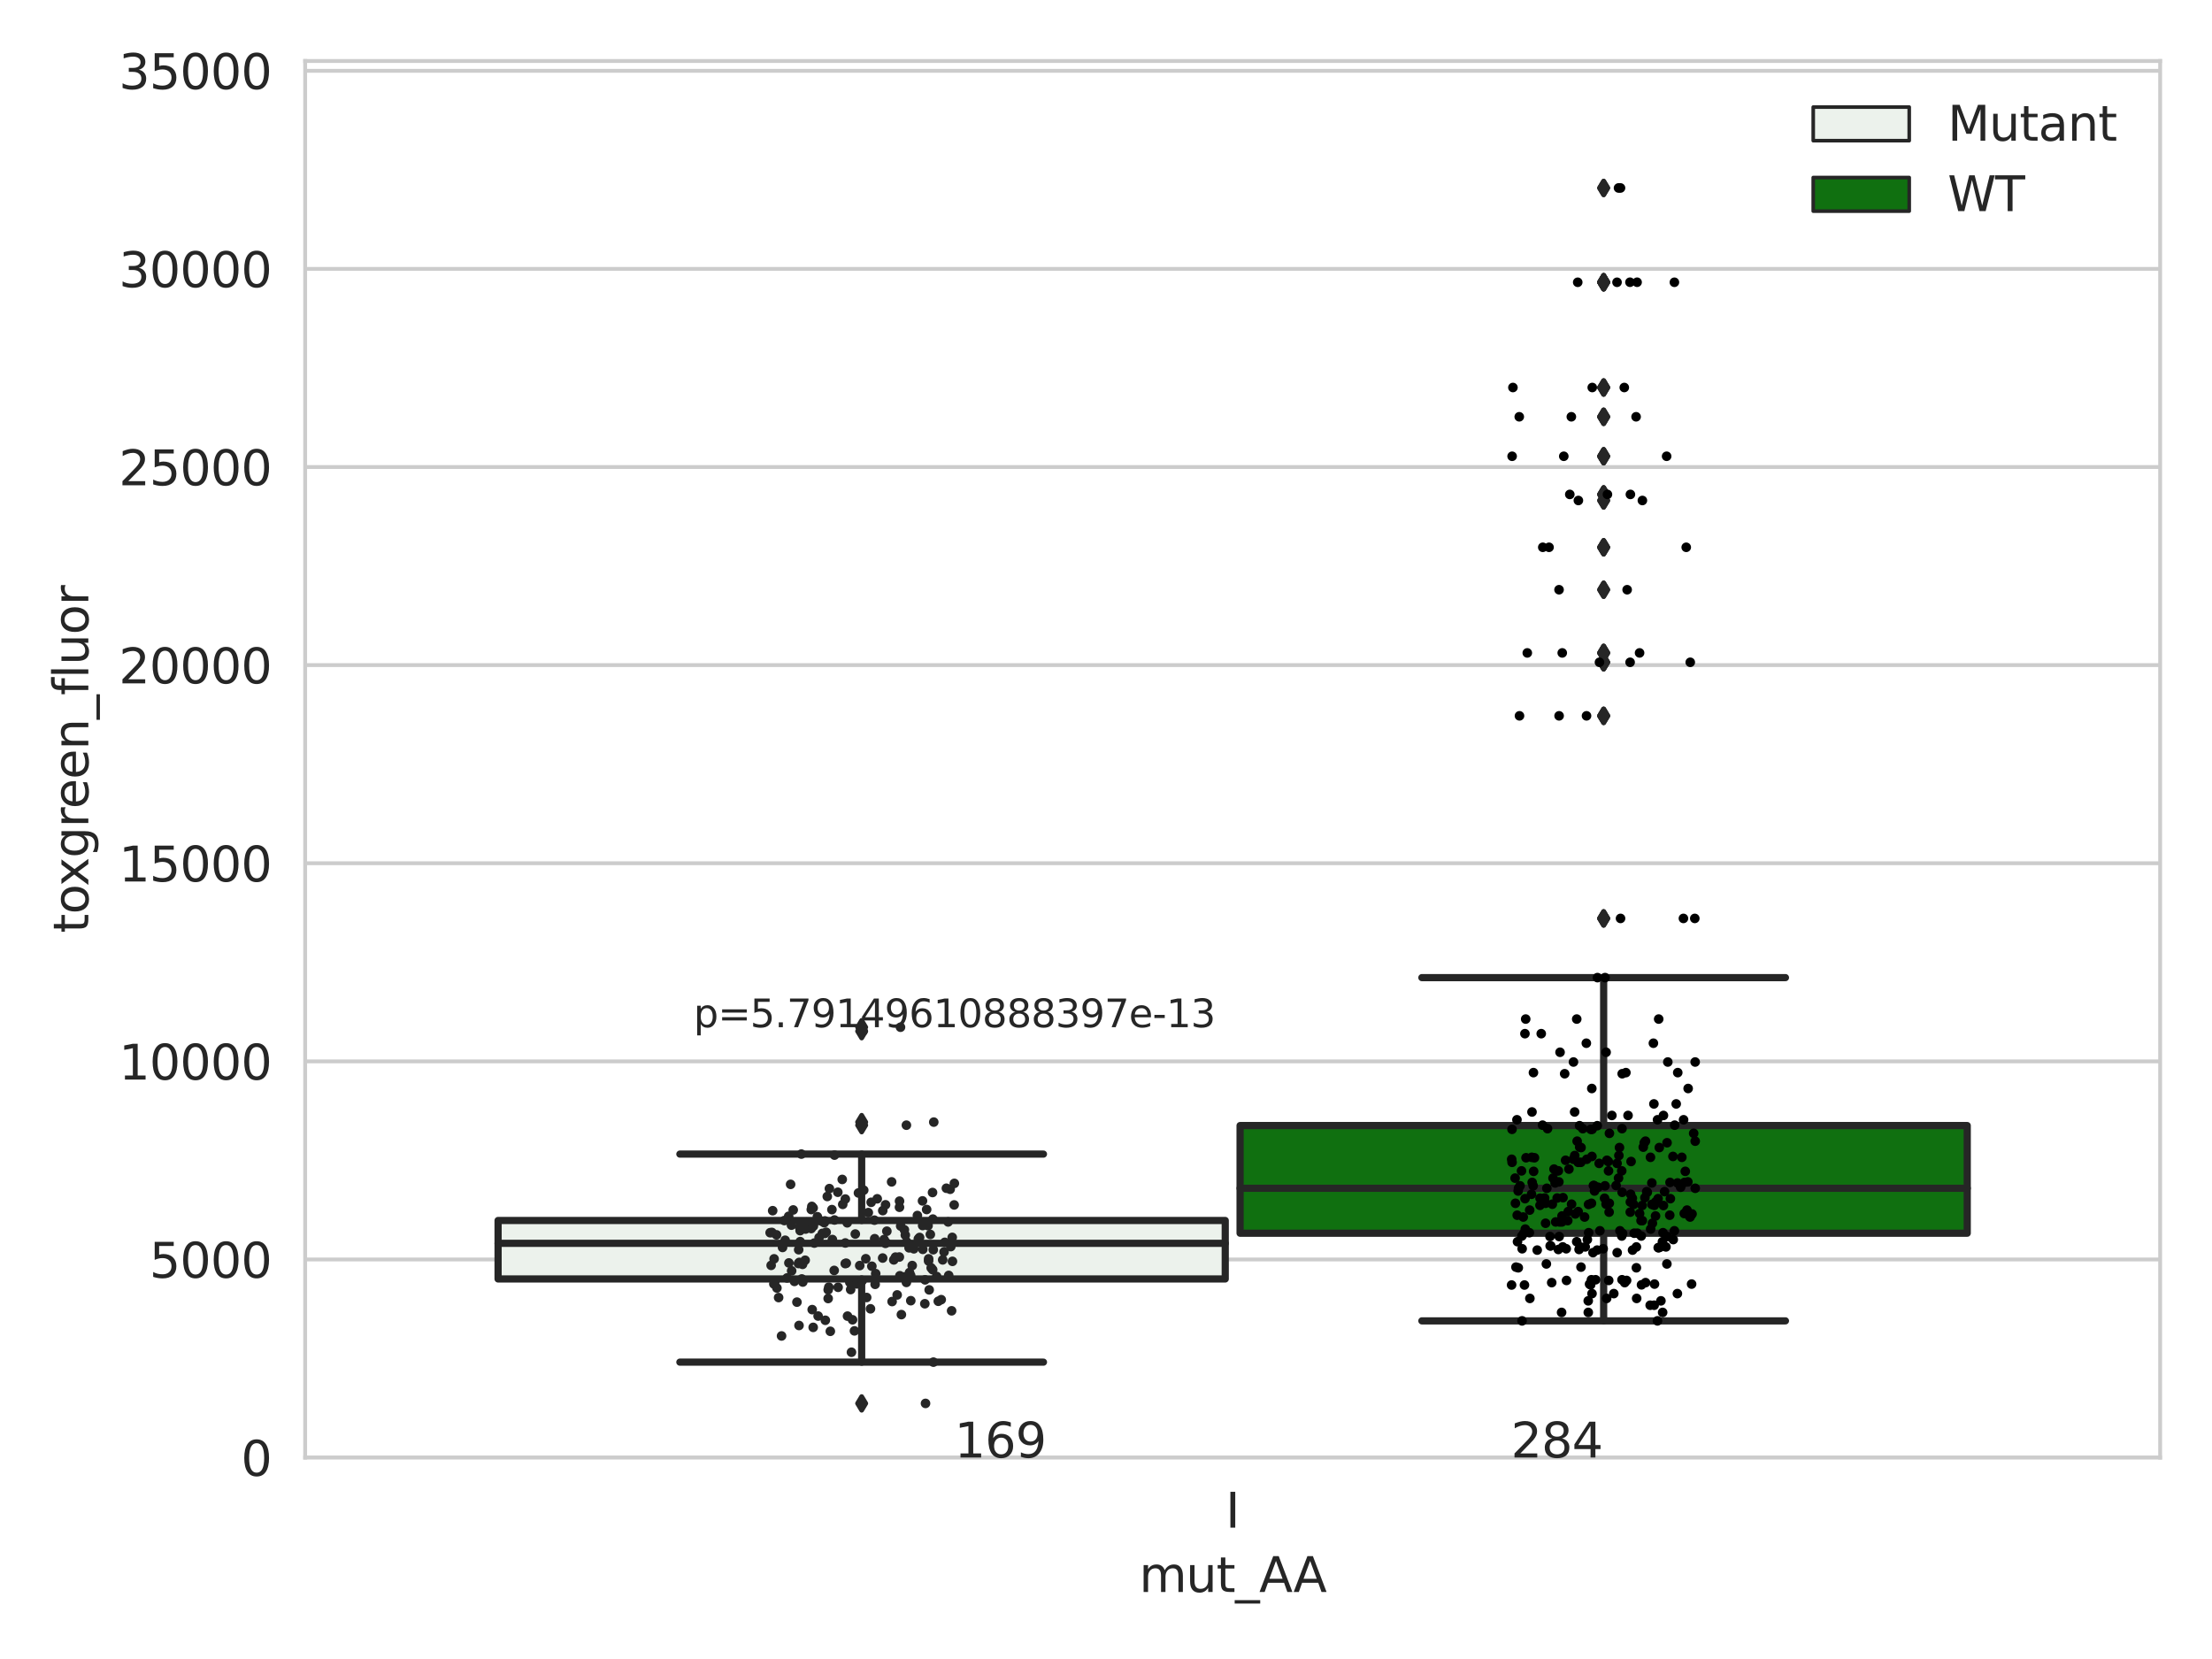 <?xml version="1.0" encoding="utf-8" standalone="no"?>
<!DOCTYPE svg PUBLIC "-//W3C//DTD SVG 1.1//EN"
  "http://www.w3.org/Graphics/SVG/1.1/DTD/svg11.dtd">
<svg xmlns:xlink="http://www.w3.org/1999/xlink" width="460.8pt" height="345.6pt" viewBox="0 0 460.8 345.6" xmlns="http://www.w3.org/2000/svg" version="1.1">
 <defs>
  <style type="text/css">*{stroke-linejoin: round; stroke-linecap: butt}</style>
 </defs>
 <g id="figure_1">
  <g id="patch_1">
   <path d="M 0 345.6 
L 460.8 345.6 
L 460.8 0 
L 0 0 
z
" style="fill: #ffffff"/>
  </g>
  <g id="axes_1">
   <g id="patch_2">
    <path d="M 63.571 303.64 
L 450 303.64 
L 450 12.706 
L 63.571 12.706 
z
" style="fill: #ffffff"/>
   </g>
   <g id="matplotlib.axis_1">
    <g id="xtick_1">
     <g id="text_1">
      <!-- I -->
      <g style="fill: #262626" transform="translate(255.311 318.238) scale(0.1 -0.1)">
       <defs>
        <path id="DejaVuSans-49" d="M 628 4666 
L 1259 4666 
L 1259 0 
L 628 0 
L 628 4666 
z
" transform="scale(0.016)"/>
       </defs>
       <use xlink:href="#DejaVuSans-49"/>
      </g>
     </g>
    </g>
    <g id="text_2">
     <!-- mut_AA -->
     <g style="fill: #262626" transform="translate(237.308 331.638) scale(0.1 -0.1)">
      <defs>
       <path id="DejaVuSans-6d" d="M 3328 2828 
Q 3544 3216 3844 3400 
Q 4144 3584 4550 3584 
Q 5097 3584 5394 3201 
Q 5691 2819 5691 2113 
L 5691 0 
L 5113 0 
L 5113 2094 
Q 5113 2597 4934 2840 
Q 4756 3084 4391 3084 
Q 3944 3084 3684 2787 
Q 3425 2491 3425 1978 
L 3425 0 
L 2847 0 
L 2847 2094 
Q 2847 2600 2669 2842 
Q 2491 3084 2119 3084 
Q 1678 3084 1418 2786 
Q 1159 2488 1159 1978 
L 1159 0 
L 581 0 
L 581 3500 
L 1159 3500 
L 1159 2956 
Q 1356 3278 1631 3431 
Q 1906 3584 2284 3584 
Q 2666 3584 2933 3390 
Q 3200 3197 3328 2828 
z
" transform="scale(0.016)"/>
       <path id="DejaVuSans-75" d="M 544 1381 
L 544 3500 
L 1119 3500 
L 1119 1403 
Q 1119 906 1312 657 
Q 1506 409 1894 409 
Q 2359 409 2629 706 
Q 2900 1003 2900 1516 
L 2900 3500 
L 3475 3500 
L 3475 0 
L 2900 0 
L 2900 538 
Q 2691 219 2414 64 
Q 2138 -91 1772 -91 
Q 1169 -91 856 284 
Q 544 659 544 1381 
z
M 1991 3584 
L 1991 3584 
z
" transform="scale(0.016)"/>
       <path id="DejaVuSans-74" d="M 1172 4494 
L 1172 3500 
L 2356 3500 
L 2356 3053 
L 1172 3053 
L 1172 1153 
Q 1172 725 1289 603 
Q 1406 481 1766 481 
L 2356 481 
L 2356 0 
L 1766 0 
Q 1100 0 847 248 
Q 594 497 594 1153 
L 594 3053 
L 172 3053 
L 172 3500 
L 594 3500 
L 594 4494 
L 1172 4494 
z
" transform="scale(0.016)"/>
       <path id="DejaVuSans-5f" d="M 3263 -1063 
L 3263 -1509 
L -63 -1509 
L -63 -1063 
L 3263 -1063 
z
" transform="scale(0.016)"/>
       <path id="DejaVuSans-41" d="M 2188 4044 
L 1331 1722 
L 3047 1722 
L 2188 4044 
z
M 1831 4666 
L 2547 4666 
L 4325 0 
L 3669 0 
L 3244 1197 
L 1141 1197 
L 716 0 
L 50 0 
L 1831 4666 
z
" transform="scale(0.016)"/>
      </defs>
      <use xlink:href="#DejaVuSans-6d"/>
      <use xlink:href="#DejaVuSans-75" x="97.412"/>
      <use xlink:href="#DejaVuSans-74" x="160.791"/>
      <use xlink:href="#DejaVuSans-5f" x="200"/>
      <use xlink:href="#DejaVuSans-41" x="250"/>
      <use xlink:href="#DejaVuSans-41" x="321.158"/>
     </g>
    </g>
   </g>
   <g id="matplotlib.axis_2">
    <g id="ytick_1">
     <g id="line2d_1">
      <path d="M 63.571 303.64 
L 450 303.64 
" clip-path="url(#pf668700c90)" style="fill: none; stroke: #cccccc; stroke-width: 0.8; stroke-linecap: round"/>
     </g>
     <g id="text_3">
      <!-- 0 -->
      <g style="fill: #262626" transform="translate(50.209 307.439) scale(0.1 -0.1)">
       <defs>
        <path id="DejaVuSans-30" d="M 2034 4250 
Q 1547 4250 1301 3770 
Q 1056 3291 1056 2328 
Q 1056 1369 1301 889 
Q 1547 409 2034 409 
Q 2525 409 2770 889 
Q 3016 1369 3016 2328 
Q 3016 3291 2770 3770 
Q 2525 4250 2034 4250 
z
M 2034 4750 
Q 2819 4750 3233 4129 
Q 3647 3509 3647 2328 
Q 3647 1150 3233 529 
Q 2819 -91 2034 -91 
Q 1250 -91 836 529 
Q 422 1150 422 2328 
Q 422 3509 836 4129 
Q 1250 4750 2034 4750 
z
" transform="scale(0.016)"/>
       </defs>
       <use xlink:href="#DejaVuSans-30"/>
      </g>
     </g>
    </g>
    <g id="ytick_2">
     <g id="line2d_2">
      <path d="M 63.571 262.37 
L 450 262.37 
" clip-path="url(#pf668700c90)" style="fill: none; stroke: #cccccc; stroke-width: 0.8; stroke-linecap: round"/>
     </g>
     <g id="text_4">
      <!-- 5000 -->
      <g style="fill: #262626" transform="translate(31.121 266.169) scale(0.1 -0.1)">
       <defs>
        <path id="DejaVuSans-35" d="M 691 4666 
L 3169 4666 
L 3169 4134 
L 1269 4134 
L 1269 2991 
Q 1406 3038 1543 3061 
Q 1681 3084 1819 3084 
Q 2600 3084 3056 2656 
Q 3513 2228 3513 1497 
Q 3513 744 3044 326 
Q 2575 -91 1722 -91 
Q 1428 -91 1123 -41 
Q 819 9 494 109 
L 494 744 
Q 775 591 1075 516 
Q 1375 441 1709 441 
Q 2250 441 2565 725 
Q 2881 1009 2881 1497 
Q 2881 1984 2565 2268 
Q 2250 2553 1709 2553 
Q 1456 2553 1204 2497 
Q 953 2441 691 2322 
L 691 4666 
z
" transform="scale(0.016)"/>
       </defs>
       <use xlink:href="#DejaVuSans-35"/>
       <use xlink:href="#DejaVuSans-30" x="63.623"/>
       <use xlink:href="#DejaVuSans-30" x="127.246"/>
       <use xlink:href="#DejaVuSans-30" x="190.869"/>
      </g>
     </g>
    </g>
    <g id="ytick_3">
     <g id="line2d_3">
      <path d="M 63.571 221.099 
L 450 221.099 
" clip-path="url(#pf668700c90)" style="fill: none; stroke: #cccccc; stroke-width: 0.8; stroke-linecap: round"/>
     </g>
     <g id="text_5">
      <!-- 10000 -->
      <g style="fill: #262626" transform="translate(24.759 224.898) scale(0.1 -0.1)">
       <defs>
        <path id="DejaVuSans-31" d="M 794 531 
L 1825 531 
L 1825 4091 
L 703 3866 
L 703 4441 
L 1819 4666 
L 2450 4666 
L 2450 531 
L 3481 531 
L 3481 0 
L 794 0 
L 794 531 
z
" transform="scale(0.016)"/>
       </defs>
       <use xlink:href="#DejaVuSans-31"/>
       <use xlink:href="#DejaVuSans-30" x="63.623"/>
       <use xlink:href="#DejaVuSans-30" x="127.246"/>
       <use xlink:href="#DejaVuSans-30" x="190.869"/>
       <use xlink:href="#DejaVuSans-30" x="254.492"/>
      </g>
     </g>
    </g>
    <g id="ytick_4">
     <g id="line2d_4">
      <path d="M 63.571 179.829 
L 450 179.829 
" clip-path="url(#pf668700c90)" style="fill: none; stroke: #cccccc; stroke-width: 0.8; stroke-linecap: round"/>
     </g>
     <g id="text_6">
      <!-- 15000 -->
      <g style="fill: #262626" transform="translate(24.759 183.628) scale(0.1 -0.1)">
       <use xlink:href="#DejaVuSans-31"/>
       <use xlink:href="#DejaVuSans-35" x="63.623"/>
       <use xlink:href="#DejaVuSans-30" x="127.246"/>
       <use xlink:href="#DejaVuSans-30" x="190.869"/>
       <use xlink:href="#DejaVuSans-30" x="254.492"/>
      </g>
     </g>
    </g>
    <g id="ytick_5">
     <g id="line2d_5">
      <path d="M 63.571 138.558 
L 450 138.558 
" clip-path="url(#pf668700c90)" style="fill: none; stroke: #cccccc; stroke-width: 0.8; stroke-linecap: round"/>
     </g>
     <g id="text_7">
      <!-- 20000 -->
      <g style="fill: #262626" transform="translate(24.759 142.357) scale(0.1 -0.1)">
       <defs>
        <path id="DejaVuSans-32" d="M 1228 531 
L 3431 531 
L 3431 0 
L 469 0 
L 469 531 
Q 828 903 1448 1529 
Q 2069 2156 2228 2338 
Q 2531 2678 2651 2914 
Q 2772 3150 2772 3378 
Q 2772 3750 2511 3984 
Q 2250 4219 1831 4219 
Q 1534 4219 1204 4116 
Q 875 4013 500 3803 
L 500 4441 
Q 881 4594 1212 4672 
Q 1544 4750 1819 4750 
Q 2544 4750 2975 4387 
Q 3406 4025 3406 3419 
Q 3406 3131 3298 2873 
Q 3191 2616 2906 2266 
Q 2828 2175 2409 1742 
Q 1991 1309 1228 531 
z
" transform="scale(0.016)"/>
       </defs>
       <use xlink:href="#DejaVuSans-32"/>
       <use xlink:href="#DejaVuSans-30" x="63.623"/>
       <use xlink:href="#DejaVuSans-30" x="127.246"/>
       <use xlink:href="#DejaVuSans-30" x="190.869"/>
       <use xlink:href="#DejaVuSans-30" x="254.492"/>
      </g>
     </g>
    </g>
    <g id="ytick_6">
     <g id="line2d_6">
      <path d="M 63.571 97.288 
L 450 97.288 
" clip-path="url(#pf668700c90)" style="fill: none; stroke: #cccccc; stroke-width: 0.8; stroke-linecap: round"/>
     </g>
     <g id="text_8">
      <!-- 25000 -->
      <g style="fill: #262626" transform="translate(24.759 101.087) scale(0.1 -0.1)">
       <use xlink:href="#DejaVuSans-32"/>
       <use xlink:href="#DejaVuSans-35" x="63.623"/>
       <use xlink:href="#DejaVuSans-30" x="127.246"/>
       <use xlink:href="#DejaVuSans-30" x="190.869"/>
       <use xlink:href="#DejaVuSans-30" x="254.492"/>
      </g>
     </g>
    </g>
    <g id="ytick_7">
     <g id="line2d_7">
      <path d="M 63.571 56.017 
L 450 56.017 
" clip-path="url(#pf668700c90)" style="fill: none; stroke: #cccccc; stroke-width: 0.8; stroke-linecap: round"/>
     </g>
     <g id="text_9">
      <!-- 30000 -->
      <g style="fill: #262626" transform="translate(24.759 59.816) scale(0.1 -0.1)">
       <defs>
        <path id="DejaVuSans-33" d="M 2597 2516 
Q 3050 2419 3304 2112 
Q 3559 1806 3559 1356 
Q 3559 666 3084 287 
Q 2609 -91 1734 -91 
Q 1441 -91 1130 -33 
Q 819 25 488 141 
L 488 750 
Q 750 597 1062 519 
Q 1375 441 1716 441 
Q 2309 441 2620 675 
Q 2931 909 2931 1356 
Q 2931 1769 2642 2001 
Q 2353 2234 1838 2234 
L 1294 2234 
L 1294 2753 
L 1863 2753 
Q 2328 2753 2575 2939 
Q 2822 3125 2822 3475 
Q 2822 3834 2567 4026 
Q 2313 4219 1838 4219 
Q 1578 4219 1281 4162 
Q 984 4106 628 3988 
L 628 4550 
Q 988 4650 1302 4700 
Q 1616 4750 1894 4750 
Q 2613 4750 3031 4423 
Q 3450 4097 3450 3541 
Q 3450 3153 3228 2886 
Q 3006 2619 2597 2516 
z
" transform="scale(0.016)"/>
       </defs>
       <use xlink:href="#DejaVuSans-33"/>
       <use xlink:href="#DejaVuSans-30" x="63.623"/>
       <use xlink:href="#DejaVuSans-30" x="127.246"/>
       <use xlink:href="#DejaVuSans-30" x="190.869"/>
       <use xlink:href="#DejaVuSans-30" x="254.492"/>
      </g>
     </g>
    </g>
    <g id="ytick_8">
     <g id="line2d_8">
      <path d="M 63.571 14.747 
L 450 14.747 
" clip-path="url(#pf668700c90)" style="fill: none; stroke: #cccccc; stroke-width: 0.8; stroke-linecap: round"/>
     </g>
     <g id="text_10">
      <!-- 35000 -->
      <g style="fill: #262626" transform="translate(24.759 18.546) scale(0.1 -0.1)">
       <use xlink:href="#DejaVuSans-33"/>
       <use xlink:href="#DejaVuSans-35" x="63.623"/>
       <use xlink:href="#DejaVuSans-30" x="127.246"/>
       <use xlink:href="#DejaVuSans-30" x="190.869"/>
       <use xlink:href="#DejaVuSans-30" x="254.492"/>
      </g>
     </g>
    </g>
    <g id="text_11">
     <!-- toxgreen_fluor -->
     <g style="fill: #262626" transform="translate(18.401 194.368) rotate(-90) scale(0.1 -0.1)">
      <defs>
       <path id="DejaVuSans-6f" d="M 1959 3097 
Q 1497 3097 1228 2736 
Q 959 2375 959 1747 
Q 959 1119 1226 758 
Q 1494 397 1959 397 
Q 2419 397 2687 759 
Q 2956 1122 2956 1747 
Q 2956 2369 2687 2733 
Q 2419 3097 1959 3097 
z
M 1959 3584 
Q 2709 3584 3137 3096 
Q 3566 2609 3566 1747 
Q 3566 888 3137 398 
Q 2709 -91 1959 -91 
Q 1206 -91 779 398 
Q 353 888 353 1747 
Q 353 2609 779 3096 
Q 1206 3584 1959 3584 
z
" transform="scale(0.016)"/>
       <path id="DejaVuSans-78" d="M 3513 3500 
L 2247 1797 
L 3578 0 
L 2900 0 
L 1881 1375 
L 863 0 
L 184 0 
L 1544 1831 
L 300 3500 
L 978 3500 
L 1906 2253 
L 2834 3500 
L 3513 3500 
z
" transform="scale(0.016)"/>
       <path id="DejaVuSans-67" d="M 2906 1791 
Q 2906 2416 2648 2759 
Q 2391 3103 1925 3103 
Q 1463 3103 1205 2759 
Q 947 2416 947 1791 
Q 947 1169 1205 825 
Q 1463 481 1925 481 
Q 2391 481 2648 825 
Q 2906 1169 2906 1791 
z
M 3481 434 
Q 3481 -459 3084 -895 
Q 2688 -1331 1869 -1331 
Q 1566 -1331 1297 -1286 
Q 1028 -1241 775 -1147 
L 775 -588 
Q 1028 -725 1275 -790 
Q 1522 -856 1778 -856 
Q 2344 -856 2625 -561 
Q 2906 -266 2906 331 
L 2906 616 
Q 2728 306 2450 153 
Q 2172 0 1784 0 
Q 1141 0 747 490 
Q 353 981 353 1791 
Q 353 2603 747 3093 
Q 1141 3584 1784 3584 
Q 2172 3584 2450 3431 
Q 2728 3278 2906 2969 
L 2906 3500 
L 3481 3500 
L 3481 434 
z
" transform="scale(0.016)"/>
       <path id="DejaVuSans-72" d="M 2631 2963 
Q 2534 3019 2420 3045 
Q 2306 3072 2169 3072 
Q 1681 3072 1420 2755 
Q 1159 2438 1159 1844 
L 1159 0 
L 581 0 
L 581 3500 
L 1159 3500 
L 1159 2956 
Q 1341 3275 1631 3429 
Q 1922 3584 2338 3584 
Q 2397 3584 2469 3576 
Q 2541 3569 2628 3553 
L 2631 2963 
z
" transform="scale(0.016)"/>
       <path id="DejaVuSans-65" d="M 3597 1894 
L 3597 1613 
L 953 1613 
Q 991 1019 1311 708 
Q 1631 397 2203 397 
Q 2534 397 2845 478 
Q 3156 559 3463 722 
L 3463 178 
Q 3153 47 2828 -22 
Q 2503 -91 2169 -91 
Q 1331 -91 842 396 
Q 353 884 353 1716 
Q 353 2575 817 3079 
Q 1281 3584 2069 3584 
Q 2775 3584 3186 3129 
Q 3597 2675 3597 1894 
z
M 3022 2063 
Q 3016 2534 2758 2815 
Q 2500 3097 2075 3097 
Q 1594 3097 1305 2825 
Q 1016 2553 972 2059 
L 3022 2063 
z
" transform="scale(0.016)"/>
       <path id="DejaVuSans-6e" d="M 3513 2113 
L 3513 0 
L 2938 0 
L 2938 2094 
Q 2938 2591 2744 2837 
Q 2550 3084 2163 3084 
Q 1697 3084 1428 2787 
Q 1159 2491 1159 1978 
L 1159 0 
L 581 0 
L 581 3500 
L 1159 3500 
L 1159 2956 
Q 1366 3272 1645 3428 
Q 1925 3584 2291 3584 
Q 2894 3584 3203 3211 
Q 3513 2838 3513 2113 
z
" transform="scale(0.016)"/>
       <path id="DejaVuSans-66" d="M 2375 4863 
L 2375 4384 
L 1825 4384 
Q 1516 4384 1395 4259 
Q 1275 4134 1275 3809 
L 1275 3500 
L 2222 3500 
L 2222 3053 
L 1275 3053 
L 1275 0 
L 697 0 
L 697 3053 
L 147 3053 
L 147 3500 
L 697 3500 
L 697 3744 
Q 697 4328 969 4595 
Q 1241 4863 1831 4863 
L 2375 4863 
z
" transform="scale(0.016)"/>
       <path id="DejaVuSans-6c" d="M 603 4863 
L 1178 4863 
L 1178 0 
L 603 0 
L 603 4863 
z
" transform="scale(0.016)"/>
      </defs>
      <use xlink:href="#DejaVuSans-74"/>
      <use xlink:href="#DejaVuSans-6f" x="39.209"/>
      <use xlink:href="#DejaVuSans-78" x="97.266"/>
      <use xlink:href="#DejaVuSans-67" x="156.445"/>
      <use xlink:href="#DejaVuSans-72" x="219.922"/>
      <use xlink:href="#DejaVuSans-65" x="258.785"/>
      <use xlink:href="#DejaVuSans-65" x="320.309"/>
      <use xlink:href="#DejaVuSans-6e" x="381.832"/>
      <use xlink:href="#DejaVuSans-5f" x="445.211"/>
      <use xlink:href="#DejaVuSans-66" x="495.211"/>
      <use xlink:href="#DejaVuSans-6c" x="530.416"/>
      <use xlink:href="#DejaVuSans-75" x="558.199"/>
      <use xlink:href="#DejaVuSans-6f" x="621.578"/>
      <use xlink:href="#DejaVuSans-72" x="682.76"/>
     </g>
    </g>
   </g>
   <g id="patch_3">
    <path d="M 103.76 266.43 
L 255.24 266.43 
L 255.24 254.248 
L 103.76 254.248 
L 103.76 266.43 
z
" clip-path="url(#pf668700c90)" style="fill: #ecf2ec; stroke: #262626; stroke-width: 1.5; stroke-linejoin: miter"/>
   </g>
   <g id="patch_4">
    <path d="M 258.331 256.901 
L 409.811 256.901 
L 409.811 234.474 
L 258.331 234.474 
L 258.331 256.901 
z
" clip-path="url(#pf668700c90)" style="fill: #107010; stroke: #262626; stroke-width: 1.5; stroke-linejoin: miter"/>
   </g>
   <g id="patch_5">
    <path d="M 256.786 303.64 
L 256.786 303.64 
L 256.786 303.64 
L 256.786 303.64 
z
" clip-path="url(#pf668700c90)" style="fill: #ecf2ec; stroke: #262626; stroke-width: 0.75; stroke-linejoin: miter"/>
   </g>
   <g id="patch_6">
    <path d="M 256.786 303.64 
L 256.786 303.64 
L 256.786 303.64 
L 256.786 303.64 
z
" clip-path="url(#pf668700c90)" style="fill: #107010; stroke: #262626; stroke-width: 0.75; stroke-linejoin: miter"/>
   </g>
   <g id="PathCollection_1"/>
   <g id="PathCollection_2"/>
   <g id="line2d_9">
    <path d="M 179.5 266.43 
L 179.5 283.758 
" clip-path="url(#pf668700c90)" style="fill: none; stroke: #262626; stroke-width: 1.5; stroke-linecap: round"/>
   </g>
   <g id="line2d_10">
    <path d="M 179.5 254.248 
L 179.5 240.418 
" clip-path="url(#pf668700c90)" style="fill: none; stroke: #262626; stroke-width: 1.5; stroke-linecap: round"/>
   </g>
   <g id="line2d_11">
    <path d="M 141.63 283.758 
L 217.37 283.758 
" clip-path="url(#pf668700c90)" style="fill: none; stroke: #262626; stroke-width: 1.5; stroke-linecap: round"/>
   </g>
   <g id="line2d_12">
    <path d="M 141.63 240.418 
L 217.37 240.418 
" clip-path="url(#pf668700c90)" style="fill: none; stroke: #262626; stroke-width: 1.5; stroke-linecap: round"/>
   </g>
   <g id="line2d_13">
    <defs>
     <path id="m637ad4fdc5" d="M -0 1.414 
L 0.849 0 
L 0 -1.414 
L -0.849 -0 
z
" style="stroke: #262626; stroke-linejoin: miter"/>
    </defs>
    <g clip-path="url(#pf668700c90)">
     <use xlink:href="#m637ad4fdc5" x="179.5" y="292.355" style="fill: #262626; stroke: #262626; stroke-linejoin: miter"/>
     <use xlink:href="#m637ad4fdc5" x="179.5" y="233.754" style="fill: #262626; stroke: #262626; stroke-linejoin: miter"/>
     <use xlink:href="#m637ad4fdc5" x="179.5" y="214.817" style="fill: #262626; stroke: #262626; stroke-linejoin: miter"/>
     <use xlink:href="#m637ad4fdc5" x="179.5" y="234.396" style="fill: #262626; stroke: #262626; stroke-linejoin: miter"/>
     <use xlink:href="#m637ad4fdc5" x="179.5" y="213.988" style="fill: #262626; stroke: #262626; stroke-linejoin: miter"/>
    </g>
   </g>
   <g id="line2d_14">
    <path d="M 334.071 256.901 
L 334.071 275.16 
" clip-path="url(#pf668700c90)" style="fill: none; stroke: #262626; stroke-width: 1.5; stroke-linecap: round"/>
   </g>
   <g id="line2d_15">
    <path d="M 334.071 234.474 
L 334.071 203.657 
" clip-path="url(#pf668700c90)" style="fill: none; stroke: #262626; stroke-width: 1.5; stroke-linecap: round"/>
   </g>
   <g id="line2d_16">
    <path d="M 296.201 275.16 
L 371.941 275.16 
" clip-path="url(#pf668700c90)" style="fill: none; stroke: #262626; stroke-width: 1.5; stroke-linecap: round"/>
   </g>
   <g id="line2d_17">
    <path d="M 296.201 203.657 
L 371.941 203.657 
" clip-path="url(#pf668700c90)" style="fill: none; stroke: #262626; stroke-width: 1.5; stroke-linecap: round"/>
   </g>
   <g id="line2d_18">
    <g clip-path="url(#pf668700c90)">
     <use xlink:href="#m637ad4fdc5" x="334.071" y="136.012" style="fill: #262626; stroke: #262626; stroke-linejoin: miter"/>
     <use xlink:href="#m637ad4fdc5" x="334.071" y="191.323" style="fill: #262626; stroke: #262626; stroke-linejoin: miter"/>
     <use xlink:href="#m637ad4fdc5" x="334.071" y="95.049" style="fill: #262626; stroke: #262626; stroke-linejoin: miter"/>
     <use xlink:href="#m637ad4fdc5" x="334.071" y="39.155" style="fill: #262626; stroke: #262626; stroke-linejoin: miter"/>
     <use xlink:href="#m637ad4fdc5" x="334.071" y="137.967" style="fill: #262626; stroke: #262626; stroke-linejoin: miter"/>
     <use xlink:href="#m637ad4fdc5" x="334.071" y="80.725" style="fill: #262626; stroke: #262626; stroke-linejoin: miter"/>
     <use xlink:href="#m637ad4fdc5" x="334.071" y="149.121" style="fill: #262626; stroke: #262626; stroke-linejoin: miter"/>
     <use xlink:href="#m637ad4fdc5" x="334.071" y="137.967" style="fill: #262626; stroke: #262626; stroke-linejoin: miter"/>
     <use xlink:href="#m637ad4fdc5" x="334.071" y="58.794" style="fill: #262626; stroke: #262626; stroke-linejoin: miter"/>
     <use xlink:href="#m637ad4fdc5" x="334.071" y="191.323" style="fill: #262626; stroke: #262626; stroke-linejoin: miter"/>
     <use xlink:href="#m637ad4fdc5" x="334.071" y="58.803" style="fill: #262626; stroke: #262626; stroke-linejoin: miter"/>
     <use xlink:href="#m637ad4fdc5" x="334.071" y="86.823" style="fill: #262626; stroke: #262626; stroke-linejoin: miter"/>
     <use xlink:href="#m637ad4fdc5" x="334.071" y="102.996" style="fill: #262626; stroke: #262626; stroke-linejoin: miter"/>
     <use xlink:href="#m637ad4fdc5" x="334.071" y="114.012" style="fill: #262626; stroke: #262626; stroke-linejoin: miter"/>
     <use xlink:href="#m637ad4fdc5" x="334.071" y="122.851" style="fill: #262626; stroke: #262626; stroke-linejoin: miter"/>
     <use xlink:href="#m637ad4fdc5" x="334.071" y="149.121" style="fill: #262626; stroke: #262626; stroke-linejoin: miter"/>
     <use xlink:href="#m637ad4fdc5" x="334.071" y="191.323" style="fill: #262626; stroke: #262626; stroke-linejoin: miter"/>
     <use xlink:href="#m637ad4fdc5" x="334.071" y="102.996" style="fill: #262626; stroke: #262626; stroke-linejoin: miter"/>
     <use xlink:href="#m637ad4fdc5" x="334.071" y="86.823" style="fill: #262626; stroke: #262626; stroke-linejoin: miter"/>
     <use xlink:href="#m637ad4fdc5" x="334.071" y="95.049" style="fill: #262626; stroke: #262626; stroke-linejoin: miter"/>
     <use xlink:href="#m637ad4fdc5" x="334.071" y="136.012" style="fill: #262626; stroke: #262626; stroke-linejoin: miter"/>
     <use xlink:href="#m637ad4fdc5" x="334.071" y="39.155" style="fill: #262626; stroke: #262626; stroke-linejoin: miter"/>
     <use xlink:href="#m637ad4fdc5" x="334.071" y="136.012" style="fill: #262626; stroke: #262626; stroke-linejoin: miter"/>
     <use xlink:href="#m637ad4fdc5" x="334.071" y="58.803" style="fill: #262626; stroke: #262626; stroke-linejoin: miter"/>
     <use xlink:href="#m637ad4fdc5" x="334.071" y="95.049" style="fill: #262626; stroke: #262626; stroke-linejoin: miter"/>
     <use xlink:href="#m637ad4fdc5" x="334.071" y="58.803" style="fill: #262626; stroke: #262626; stroke-linejoin: miter"/>
     <use xlink:href="#m637ad4fdc5" x="334.071" y="80.725" style="fill: #262626; stroke: #262626; stroke-linejoin: miter"/>
     <use xlink:href="#m637ad4fdc5" x="334.071" y="104.261" style="fill: #262626; stroke: #262626; stroke-linejoin: miter"/>
     <use xlink:href="#m637ad4fdc5" x="334.071" y="137.967" style="fill: #262626; stroke: #262626; stroke-linejoin: miter"/>
     <use xlink:href="#m637ad4fdc5" x="334.071" y="149.121" style="fill: #262626; stroke: #262626; stroke-linejoin: miter"/>
     <use xlink:href="#m637ad4fdc5" x="334.071" y="114.012" style="fill: #262626; stroke: #262626; stroke-linejoin: miter"/>
     <use xlink:href="#m637ad4fdc5" x="334.071" y="86.823" style="fill: #262626; stroke: #262626; stroke-linejoin: miter"/>
     <use xlink:href="#m637ad4fdc5" x="334.071" y="58.794" style="fill: #262626; stroke: #262626; stroke-linejoin: miter"/>
     <use xlink:href="#m637ad4fdc5" x="334.071" y="80.725" style="fill: #262626; stroke: #262626; stroke-linejoin: miter"/>
     <use xlink:href="#m637ad4fdc5" x="334.071" y="122.851" style="fill: #262626; stroke: #262626; stroke-linejoin: miter"/>
     <use xlink:href="#m637ad4fdc5" x="334.071" y="104.261" style="fill: #262626; stroke: #262626; stroke-linejoin: miter"/>
     <use xlink:href="#m637ad4fdc5" x="334.071" y="114.012" style="fill: #262626; stroke: #262626; stroke-linejoin: miter"/>
     <use xlink:href="#m637ad4fdc5" x="334.071" y="102.996" style="fill: #262626; stroke: #262626; stroke-linejoin: miter"/>
    </g>
   </g>
   <g id="line2d_19">
    <path d="M 103.76 259.011 
L 255.24 259.011 
" clip-path="url(#pf668700c90)" style="fill: none; stroke: #262626; stroke-width: 1.5; stroke-linecap: round"/>
   </g>
   <g id="line2d_20">
    <path d="M 258.331 247.541 
L 409.811 247.541 
" clip-path="url(#pf668700c90)" style="fill: none; stroke: #262626; stroke-width: 1.5; stroke-linecap: round"/>
   </g>
   <g id="patch_7">
    <path d="M 63.571 303.64 
L 63.571 12.706 
" style="fill: none; stroke: #cccccc; stroke-width: 0.8; stroke-linejoin: miter; stroke-linecap: square"/>
   </g>
   <g id="patch_8">
    <path d="M 450 303.64 
L 450 12.706 
" style="fill: none; stroke: #cccccc; stroke-width: 0.8; stroke-linejoin: miter; stroke-linecap: square"/>
   </g>
   <g id="patch_9">
    <path d="M 63.571 303.64 
L 450 303.64 
" style="fill: none; stroke: #cccccc; stroke-width: 0.8; stroke-linejoin: miter; stroke-linecap: square"/>
   </g>
   <g id="patch_10">
    <path d="M 63.571 12.706 
L 450 12.706 
" style="fill: none; stroke: #cccccc; stroke-width: 0.8; stroke-linejoin: miter; stroke-linecap: square"/>
   </g>
   <g id="PathCollection_3">
    <defs>
     <path id="C0_0_21b95b1f6d" d="M 0 1 
C 0.265 1 0.52 0.895 0.707 0.707 
C 0.895 0.52 1 0.265 1 -0 
C 1 -0.265 0.895 -0.52 0.707 -0.707 
C 0.52 -0.895 0.265 -1 0 -1 
C -0.265 -1 -0.52 -0.895 -0.707 -0.707 
C -0.895 -0.52 -1 -0.265 -1 0 
C -1 0.265 -0.895 0.52 -0.707 0.707 
C -0.52 0.895 -0.265 1 0 1 
z
"/>
    </defs>
    <g clip-path="url(#pf668700c90)">
     <use xlink:href="#C0_0_21b95b1f6d" x="195.13" y="265.916" style="fill: #262626"/>
    </g>
    <g clip-path="url(#pf668700c90)">
     <use xlink:href="#C0_0_21b95b1f6d" x="175.453" y="245.697" style="fill: #262626"/>
    </g>
    <g clip-path="url(#pf668700c90)">
     <use xlink:href="#C0_0_21b95b1f6d" x="178" y="277.245" style="fill: #262626"/>
    </g>
    <g clip-path="url(#pf668700c90)">
     <use xlink:href="#C0_0_21b95b1f6d" x="194.337" y="253.959" style="fill: #262626"/>
    </g>
    <g clip-path="url(#pf668700c90)">
     <use xlink:href="#C0_0_21b95b1f6d" x="162.812" y="278.304" style="fill: #262626"/>
    </g>
    <g clip-path="url(#pf668700c90)">
     <use xlink:href="#C0_0_21b95b1f6d" x="195.464" y="271.077" style="fill: #262626"/>
    </g>
    <g clip-path="url(#pf668700c90)">
     <use xlink:href="#C0_0_21b95b1f6d" x="170.632" y="257.81" style="fill: #262626"/>
    </g>
    <g clip-path="url(#pf668700c90)">
     <use xlink:href="#C0_0_21b95b1f6d" x="177.037" y="267.152" style="fill: #262626"/>
    </g>
    <g clip-path="url(#pf668700c90)">
     <use xlink:href="#C0_0_21b95b1f6d" x="193.565" y="268.705" style="fill: #262626"/>
    </g>
    <g clip-path="url(#pf668700c90)">
     <use xlink:href="#C0_0_21b95b1f6d" x="162.201" y="270.306" style="fill: #262626"/>
    </g>
    <g clip-path="url(#pf668700c90)">
     <use xlink:href="#C0_0_21b95b1f6d" x="194.522" y="233.754" style="fill: #262626"/>
    </g>
    <g clip-path="url(#pf668700c90)">
     <use xlink:href="#C0_0_21b95b1f6d" x="164.874" y="255.223" style="fill: #262626"/>
    </g>
    <g clip-path="url(#pf668700c90)">
     <use xlink:href="#C0_0_21b95b1f6d" x="168.037" y="254.604" style="fill: #262626"/>
    </g>
    <g clip-path="url(#pf668700c90)">
     <use xlink:href="#C0_0_21b95b1f6d" x="173.303" y="251.985" style="fill: #262626"/>
    </g>
    <g clip-path="url(#pf668700c90)">
     <use xlink:href="#C0_0_21b95b1f6d" x="160.643" y="263.597" style="fill: #262626"/>
    </g>
    <g clip-path="url(#pf668700c90)">
     <use xlink:href="#C0_0_21b95b1f6d" x="193.807" y="257.156" style="fill: #262626"/>
    </g>
    <g clip-path="url(#pf668700c90)">
     <use xlink:href="#C0_0_21b95b1f6d" x="169.402" y="276.515" style="fill: #262626"/>
    </g>
    <g clip-path="url(#pf668700c90)">
     <use xlink:href="#C0_0_21b95b1f6d" x="169.122" y="251.314" style="fill: #262626"/>
    </g>
    <g clip-path="url(#pf668700c90)">
     <use xlink:href="#C0_0_21b95b1f6d" x="181.625" y="263.782" style="fill: #262626"/>
    </g>
    <g clip-path="url(#pf668700c90)">
     <use xlink:href="#C0_0_21b95b1f6d" x="194.448" y="283.758" style="fill: #262626"/>
    </g>
    <g clip-path="url(#pf668700c90)">
     <use xlink:href="#C0_0_21b95b1f6d" x="164.341" y="263.093" style="fill: #262626"/>
    </g>
    <g clip-path="url(#pf668700c90)">
     <use xlink:href="#C0_0_21b95b1f6d" x="172.521" y="270.505" style="fill: #262626"/>
    </g>
    <g clip-path="url(#pf668700c90)">
     <use xlink:href="#C0_0_21b95b1f6d" x="165.497" y="266.94" style="fill: #262626"/>
    </g>
    <g clip-path="url(#pf668700c90)">
     <use xlink:href="#C0_0_21b95b1f6d" x="177.598" y="274.934" style="fill: #262626"/>
    </g>
    <g clip-path="url(#pf668700c90)">
     <use xlink:href="#C0_0_21b95b1f6d" x="193.038" y="251.962" style="fill: #262626"/>
    </g>
    <g clip-path="url(#pf668700c90)">
     <use xlink:href="#C0_0_21b95b1f6d" x="194.419" y="260.34" style="fill: #262626"/>
    </g>
    <g clip-path="url(#pf668700c90)">
     <use xlink:href="#C0_0_21b95b1f6d" x="173.841" y="240.632" style="fill: #262626"/>
    </g>
    <g clip-path="url(#pf668700c90)">
     <use xlink:href="#C0_0_21b95b1f6d" x="168.993" y="255.928" style="fill: #262626"/>
    </g>
    <g clip-path="url(#pf668700c90)">
     <use xlink:href="#C0_0_21b95b1f6d" x="183.872" y="262.072" style="fill: #262626"/>
    </g>
    <g clip-path="url(#pf668700c90)">
     <use xlink:href="#C0_0_21b95b1f6d" x="180.885" y="252.609" style="fill: #262626"/>
    </g>
    <g clip-path="url(#pf668700c90)">
     <use xlink:href="#C0_0_21b95b1f6d" x="167.822" y="256.034" style="fill: #262626"/>
    </g>
    <g clip-path="url(#pf668700c90)">
     <use xlink:href="#C0_0_21b95b1f6d" x="198.367" y="257.767" style="fill: #262626"/>
    </g>
    <g clip-path="url(#pf668700c90)">
     <use xlink:href="#C0_0_21b95b1f6d" x="163.398" y="254.265" style="fill: #262626"/>
    </g>
    <g clip-path="url(#pf668700c90)">
     <use xlink:href="#C0_0_21b95b1f6d" x="192.175" y="250.167" style="fill: #262626"/>
    </g>
    <g clip-path="url(#pf668700c90)">
     <use xlink:href="#C0_0_21b95b1f6d" x="171.823" y="256.959" style="fill: #262626"/>
    </g>
    <g clip-path="url(#pf668700c90)">
     <use xlink:href="#C0_0_21b95b1f6d" x="173.841" y="254.147" style="fill: #262626"/>
    </g>
    <g clip-path="url(#pf668700c90)">
     <use xlink:href="#C0_0_21b95b1f6d" x="167.729" y="262.53" style="fill: #262626"/>
    </g>
    <g clip-path="url(#pf668700c90)">
     <use xlink:href="#C0_0_21b95b1f6d" x="187.377" y="251.495" style="fill: #262626"/>
    </g>
    <g clip-path="url(#pf668700c90)">
     <use xlink:href="#C0_0_21b95b1f6d" x="196.381" y="262.456" style="fill: #262626"/>
    </g>
    <g clip-path="url(#pf668700c90)">
     <use xlink:href="#C0_0_21b95b1f6d" x="176.098" y="249.781" style="fill: #262626"/>
    </g>
    <g clip-path="url(#pf668700c90)">
     <use xlink:href="#C0_0_21b95b1f6d" x="163.02" y="259.87" style="fill: #262626"/>
    </g>
    <g clip-path="url(#pf668700c90)">
     <use xlink:href="#C0_0_21b95b1f6d" x="188.89" y="258.722" style="fill: #262626"/>
    </g>
    <g clip-path="url(#pf668700c90)">
     <use xlink:href="#C0_0_21b95b1f6d" x="166.506" y="262.983" style="fill: #262626"/>
    </g>
    <g clip-path="url(#pf668700c90)">
     <use xlink:href="#C0_0_21b95b1f6d" x="182.743" y="249.733" style="fill: #262626"/>
    </g>
    <g clip-path="url(#pf668700c90)">
     <use xlink:href="#C0_0_21b95b1f6d" x="194.264" y="248.422" style="fill: #262626"/>
    </g>
    <g clip-path="url(#pf668700c90)">
     <use xlink:href="#C0_0_21b95b1f6d" x="172.659" y="268.139" style="fill: #262626"/>
    </g>
    <g clip-path="url(#pf668700c90)">
     <use xlink:href="#C0_0_21b95b1f6d" x="172.106" y="256.7" style="fill: #262626"/>
    </g>
    <g clip-path="url(#pf668700c90)">
     <use xlink:href="#C0_0_21b95b1f6d" x="172.339" y="249.248" style="fill: #262626"/>
    </g>
    <g clip-path="url(#pf668700c90)">
     <use xlink:href="#C0_0_21b95b1f6d" x="182.213" y="258.042" style="fill: #262626"/>
    </g>
    <g clip-path="url(#pf668700c90)">
     <use xlink:href="#C0_0_21b95b1f6d" x="184.453" y="259.011" style="fill: #262626"/>
    </g>
    <g clip-path="url(#pf668700c90)">
     <use xlink:href="#C0_0_21b95b1f6d" x="186.192" y="262.458" style="fill: #262626"/>
    </g>
    <g clip-path="url(#pf668700c90)">
     <use xlink:href="#C0_0_21b95b1f6d" x="192.711" y="266.618" style="fill: #262626"/>
    </g>
    <g clip-path="url(#pf668700c90)">
     <use xlink:href="#C0_0_21b95b1f6d" x="166.558" y="255.634" style="fill: #262626"/>
    </g>
    <g clip-path="url(#pf668700c90)">
     <use xlink:href="#C0_0_21b95b1f6d" x="173.776" y="264.654" style="fill: #262626"/>
    </g>
    <g clip-path="url(#pf668700c90)">
     <use xlink:href="#C0_0_21b95b1f6d" x="197.15" y="247.532" style="fill: #262626"/>
    </g>
    <g clip-path="url(#pf668700c90)">
     <use xlink:href="#C0_0_21b95b1f6d" x="196.668" y="260.795" style="fill: #262626"/>
    </g>
    <g clip-path="url(#pf668700c90)">
     <use xlink:href="#C0_0_21b95b1f6d" x="174.596" y="268.169" style="fill: #262626"/>
    </g>
    <g clip-path="url(#pf668700c90)">
     <use xlink:href="#C0_0_21b95b1f6d" x="193.454" y="262.237" style="fill: #262626"/>
    </g>
    <g clip-path="url(#pf668700c90)">
     <use xlink:href="#C0_0_21b95b1f6d" x="172.972" y="277.335" style="fill: #262626"/>
    </g>
    <g clip-path="url(#pf668700c90)">
     <use xlink:href="#C0_0_21b95b1f6d" x="178.831" y="248.517" style="fill: #262626"/>
    </g>
    <g clip-path="url(#pf668700c90)">
     <use xlink:href="#C0_0_21b95b1f6d" x="169.449" y="255.409" style="fill: #262626"/>
    </g>
    <g clip-path="url(#pf668700c90)">
     <use xlink:href="#C0_0_21b95b1f6d" x="167.19" y="263.387" style="fill: #262626"/>
    </g>
    <g clip-path="url(#pf668700c90)">
     <use xlink:href="#C0_0_21b95b1f6d" x="193.44" y="262.684" style="fill: #262626"/>
    </g>
    <g clip-path="url(#pf668700c90)">
     <use xlink:href="#C0_0_21b95b1f6d" x="180.362" y="262.216" style="fill: #262626"/>
    </g>
    <g clip-path="url(#pf668700c90)">
     <use xlink:href="#C0_0_21b95b1f6d" x="161.847" y="268.316" style="fill: #262626"/>
    </g>
    <g clip-path="url(#pf668700c90)">
     <use xlink:href="#C0_0_21b95b1f6d" x="197.633" y="265.695" style="fill: #262626"/>
    </g>
    <g clip-path="url(#pf668700c90)">
     <use xlink:href="#C0_0_21b95b1f6d" x="170.342" y="254.248" style="fill: #262626"/>
    </g>
    <g clip-path="url(#pf668700c90)">
     <use xlink:href="#C0_0_21b95b1f6d" x="198.066" y="259.695" style="fill: #262626"/>
    </g>
    <g clip-path="url(#pf668700c90)">
     <use xlink:href="#C0_0_21b95b1f6d" x="180.542" y="270.29" style="fill: #262626"/>
    </g>
    <g clip-path="url(#pf668700c90)">
     <use xlink:href="#C0_0_21b95b1f6d" x="171.208" y="254.394" style="fill: #262626"/>
    </g>
    <g clip-path="url(#pf668700c90)">
     <use xlink:href="#C0_0_21b95b1f6d" x="170.272" y="253.466" style="fill: #262626"/>
    </g>
    <g clip-path="url(#pf668700c90)">
     <use xlink:href="#C0_0_21b95b1f6d" x="169.008" y="251.971" style="fill: #262626"/>
    </g>
    <g clip-path="url(#pf668700c90)">
     <use xlink:href="#C0_0_21b95b1f6d" x="179.775" y="214.817" style="fill: #262626"/>
    </g>
    <g clip-path="url(#pf668700c90)">
     <use xlink:href="#C0_0_21b95b1f6d" x="164.914" y="264.739" style="fill: #262626"/>
    </g>
    <g clip-path="url(#pf668700c90)">
     <use xlink:href="#C0_0_21b95b1f6d" x="170.43" y="274.158" style="fill: #262626"/>
    </g>
    <g clip-path="url(#pf668700c90)">
     <use xlink:href="#C0_0_21b95b1f6d" x="161.769" y="257.242" style="fill: #262626"/>
    </g>
    <g clip-path="url(#pf668700c90)">
     <use xlink:href="#C0_0_21b95b1f6d" x="188.4" y="266.001" style="fill: #262626"/>
    </g>
    <g clip-path="url(#pf668700c90)">
     <use xlink:href="#C0_0_21b95b1f6d" x="184.749" y="256.482" style="fill: #262626"/>
    </g>
    <g clip-path="url(#pf668700c90)">
     <use xlink:href="#C0_0_21b95b1f6d" x="191.109" y="253.214" style="fill: #262626"/>
    </g>
    <g clip-path="url(#pf668700c90)">
     <use xlink:href="#C0_0_21b95b1f6d" x="185.742" y="246.204" style="fill: #262626"/>
    </g>
    <g clip-path="url(#pf668700c90)">
     <use xlink:href="#C0_0_21b95b1f6d" x="189.734" y="270.957" style="fill: #262626"/>
    </g>
    <g clip-path="url(#pf668700c90)">
     <use xlink:href="#C0_0_21b95b1f6d" x="163.966" y="266.219" style="fill: #262626"/>
    </g>
    <g clip-path="url(#pf668700c90)">
     <use xlink:href="#C0_0_21b95b1f6d" x="190.032" y="263.635" style="fill: #262626"/>
    </g>
    <g clip-path="url(#pf668700c90)">
     <use xlink:href="#C0_0_21b95b1f6d" x="176.554" y="274.171" style="fill: #262626"/>
    </g>
    <g clip-path="url(#pf668700c90)">
     <use xlink:href="#C0_0_21b95b1f6d" x="178.488" y="267.458" style="fill: #262626"/>
    </g>
    <g clip-path="url(#pf668700c90)">
     <use xlink:href="#C0_0_21b95b1f6d" x="176.077" y="263.231" style="fill: #262626"/>
    </g>
    <g clip-path="url(#pf668700c90)">
     <use xlink:href="#C0_0_21b95b1f6d" x="161.259" y="262.239" style="fill: #262626"/>
    </g>
    <g clip-path="url(#pf668700c90)">
     <use xlink:href="#C0_0_21b95b1f6d" x="166.693" y="258.652" style="fill: #262626"/>
    </g>
    <g clip-path="url(#pf668700c90)">
     <use xlink:href="#C0_0_21b95b1f6d" x="174.536" y="248.365" style="fill: #262626"/>
    </g>
    <g clip-path="url(#pf668700c90)">
     <use xlink:href="#C0_0_21b95b1f6d" x="165.241" y="252.054" style="fill: #262626"/>
    </g>
    <g clip-path="url(#pf668700c90)">
     <use xlink:href="#C0_0_21b95b1f6d" x="198.414" y="262.763" style="fill: #262626"/>
    </g>
    <g clip-path="url(#pf668700c90)">
     <use xlink:href="#C0_0_21b95b1f6d" x="187.628" y="255.405" style="fill: #262626"/>
    </g>
    <g clip-path="url(#pf668700c90)">
     <use xlink:href="#C0_0_21b95b1f6d" x="166.332" y="263.217" style="fill: #262626"/>
    </g>
    <g clip-path="url(#pf668700c90)">
     <use xlink:href="#C0_0_21b95b1f6d" x="189.715" y="265.719" style="fill: #262626"/>
    </g>
    <g clip-path="url(#pf668700c90)">
     <use xlink:href="#C0_0_21b95b1f6d" x="190.376" y="260.15" style="fill: #262626"/>
    </g>
    <g clip-path="url(#pf668700c90)">
     <use xlink:href="#C0_0_21b95b1f6d" x="187.352" y="261.859" style="fill: #262626"/>
    </g>
    <g clip-path="url(#pf668700c90)">
     <use xlink:href="#C0_0_21b95b1f6d" x="176.493" y="254.736" style="fill: #262626"/>
    </g>
    <g clip-path="url(#pf668700c90)">
     <use xlink:href="#C0_0_21b95b1f6d" x="196.074" y="270.742" style="fill: #262626"/>
    </g>
    <g clip-path="url(#pf668700c90)">
     <use xlink:href="#C0_0_21b95b1f6d" x="161.209" y="267.467" style="fill: #262626"/>
    </g>
    <g clip-path="url(#pf668700c90)">
     <use xlink:href="#C0_0_21b95b1f6d" x="171.934" y="275.037" style="fill: #262626"/>
    </g>
    <g clip-path="url(#pf668700c90)">
     <use xlink:href="#C0_0_21b95b1f6d" x="164.295" y="253.374" style="fill: #262626"/>
    </g>
    <g clip-path="url(#pf668700c90)">
     <use xlink:href="#C0_0_21b95b1f6d" x="167.239" y="267.072" style="fill: #262626"/>
    </g>
    <g clip-path="url(#pf668700c90)">
     <use xlink:href="#C0_0_21b95b1f6d" x="160.962" y="252.209" style="fill: #262626"/>
    </g>
    <g clip-path="url(#pf668700c90)">
     <use xlink:href="#C0_0_21b95b1f6d" x="186.55" y="261.88" style="fill: #262626"/>
    </g>
    <g clip-path="url(#pf668700c90)">
     <use xlink:href="#C0_0_21b95b1f6d" x="179.098" y="263.64" style="fill: #262626"/>
    </g>
    <g clip-path="url(#pf668700c90)">
     <use xlink:href="#C0_0_21b95b1f6d" x="179.931" y="247.933" style="fill: #262626"/>
    </g>
    <g clip-path="url(#pf668700c90)">
     <use xlink:href="#C0_0_21b95b1f6d" x="197.939" y="247.748" style="fill: #262626"/>
    </g>
    <g clip-path="url(#pf668700c90)">
     <use xlink:href="#C0_0_21b95b1f6d" x="182.159" y="254.183" style="fill: #262626"/>
    </g>
    <g clip-path="url(#pf668700c90)">
     <use xlink:href="#C0_0_21b95b1f6d" x="198.239" y="273.065" style="fill: #262626"/>
    </g>
    <g clip-path="url(#pf668700c90)">
     <use xlink:href="#C0_0_21b95b1f6d" x="166.941" y="240.418" style="fill: #262626"/>
    </g>
    <g clip-path="url(#pf668700c90)">
     <use xlink:href="#C0_0_21b95b1f6d" x="169.398" y="251.639" style="fill: #262626"/>
    </g>
    <g clip-path="url(#pf668700c90)">
     <use xlink:href="#C0_0_21b95b1f6d" x="184.475" y="250.982" style="fill: #262626"/>
    </g>
    <g clip-path="url(#pf668700c90)">
     <use xlink:href="#C0_0_21b95b1f6d" x="192.203" y="255.304" style="fill: #262626"/>
    </g>
    <g clip-path="url(#pf668700c90)">
     <use xlink:href="#C0_0_21b95b1f6d" x="164.699" y="246.723" style="fill: #262626"/>
    </g>
    <g clip-path="url(#pf668700c90)">
     <use xlink:href="#C0_0_21b95b1f6d" x="166.38" y="260.337" style="fill: #262626"/>
    </g>
    <g clip-path="url(#pf668700c90)">
     <use xlink:href="#C0_0_21b95b1f6d" x="194.296" y="264.503" style="fill: #262626"/>
    </g>
    <g clip-path="url(#pf668700c90)">
     <use xlink:href="#C0_0_21b95b1f6d" x="178.174" y="257.07" style="fill: #262626"/>
    </g>
    <g clip-path="url(#pf668700c90)">
     <use xlink:href="#C0_0_21b95b1f6d" x="187.389" y="250.217" style="fill: #262626"/>
    </g>
    <g clip-path="url(#pf668700c90)">
     <use xlink:href="#C0_0_21b95b1f6d" x="188.821" y="234.396" style="fill: #262626"/>
    </g>
    <g clip-path="url(#pf668700c90)">
     <use xlink:href="#C0_0_21b95b1f6d" x="172.526" y="268.693" style="fill: #262626"/>
    </g>
    <g clip-path="url(#pf668700c90)">
     <use xlink:href="#C0_0_21b95b1f6d" x="177.375" y="281.696" style="fill: #262626"/>
    </g>
    <g clip-path="url(#pf668700c90)">
     <use xlink:href="#C0_0_21b95b1f6d" x="182.424" y="265.319" style="fill: #262626"/>
    </g>
    <g clip-path="url(#pf668700c90)">
     <use xlink:href="#C0_0_21b95b1f6d" x="166.684" y="256.364" style="fill: #262626"/>
    </g>
    <g clip-path="url(#pf668700c90)">
     <use xlink:href="#C0_0_21b95b1f6d" x="167.031" y="266.43" style="fill: #262626"/>
    </g>
    <g clip-path="url(#pf668700c90)">
     <use xlink:href="#C0_0_21b95b1f6d" x="191.568" y="257.786" style="fill: #262626"/>
    </g>
    <g clip-path="url(#pf668700c90)">
     <use xlink:href="#C0_0_21b95b1f6d" x="166.449" y="276.119" style="fill: #262626"/>
    </g>
    <g clip-path="url(#pf668700c90)">
     <use xlink:href="#C0_0_21b95b1f6d" x="169.196" y="272.817" style="fill: #262626"/>
    </g>
    <g clip-path="url(#pf668700c90)">
     <use xlink:href="#C0_0_21b95b1f6d" x="198.769" y="251.007" style="fill: #262626"/>
    </g>
    <g clip-path="url(#pf668700c90)">
     <use xlink:href="#C0_0_21b95b1f6d" x="160.803" y="256.742" style="fill: #262626"/>
    </g>
    <g clip-path="url(#pf668700c90)">
     <use xlink:href="#C0_0_21b95b1f6d" x="192.66" y="271.594" style="fill: #262626"/>
    </g>
    <g clip-path="url(#pf668700c90)">
     <use xlink:href="#C0_0_21b95b1f6d" x="186.897" y="269.755" style="fill: #262626"/>
    </g>
    <g clip-path="url(#pf668700c90)">
     <use xlink:href="#C0_0_21b95b1f6d" x="181.479" y="250.462" style="fill: #262626"/>
    </g>
    <g clip-path="url(#pf668700c90)">
     <use xlink:href="#C0_0_21b95b1f6d" x="187.775" y="273.858" style="fill: #262626"/>
    </g>
    <g clip-path="url(#pf668700c90)">
     <use xlink:href="#C0_0_21b95b1f6d" x="163.563" y="258.366" style="fill: #262626"/>
    </g>
    <g clip-path="url(#pf668700c90)">
     <use xlink:href="#C0_0_21b95b1f6d" x="196.82" y="258.802" style="fill: #262626"/>
    </g>
    <g clip-path="url(#pf668700c90)">
     <use xlink:href="#C0_0_21b95b1f6d" x="193.984" y="264.123" style="fill: #262626"/>
    </g>
    <g clip-path="url(#pf668700c90)">
     <use xlink:href="#C0_0_21b95b1f6d" x="188.402" y="256.187" style="fill: #262626"/>
    </g>
    <g clip-path="url(#pf668700c90)">
     <use xlink:href="#C0_0_21b95b1f6d" x="169.638" y="258.954" style="fill: #262626"/>
    </g>
    <g clip-path="url(#pf668700c90)">
     <use xlink:href="#C0_0_21b95b1f6d" x="175.559" y="250.896" style="fill: #262626"/>
    </g>
    <g clip-path="url(#pf668700c90)">
     <use xlink:href="#C0_0_21b95b1f6d" x="160.434" y="256.795" style="fill: #262626"/>
    </g>
    <g clip-path="url(#pf668700c90)">
     <use xlink:href="#C0_0_21b95b1f6d" x="188.595" y="257.294" style="fill: #262626"/>
    </g>
    <g clip-path="url(#pf668700c90)">
     <use xlink:href="#C0_0_21b95b1f6d" x="188.823" y="267.149" style="fill: #262626"/>
    </g>
    <g clip-path="url(#pf668700c90)">
     <use xlink:href="#C0_0_21b95b1f6d" x="166.018" y="271.258" style="fill: #262626"/>
    </g>
    <g clip-path="url(#pf668700c90)">
     <use xlink:href="#C0_0_21b95b1f6d" x="187.589" y="213.988" style="fill: #262626"/>
    </g>
    <g clip-path="url(#pf668700c90)">
     <use xlink:href="#C0_0_21b95b1f6d" x="179.606" y="266.803" style="fill: #262626"/>
    </g>
    <g clip-path="url(#pf668700c90)">
     <use xlink:href="#C0_0_21b95b1f6d" x="171.846" y="254.339" style="fill: #262626"/>
    </g>
    <g clip-path="url(#pf668700c90)">
     <use xlink:href="#C0_0_21b95b1f6d" x="192.24" y="260.263" style="fill: #262626"/>
    </g>
    <g clip-path="url(#pf668700c90)">
     <use xlink:href="#C0_0_21b95b1f6d" x="184.166" y="258.221" style="fill: #262626"/>
    </g>
    <g clip-path="url(#pf668700c90)">
     <use xlink:href="#C0_0_21b95b1f6d" x="176.095" y="258.934" style="fill: #262626"/>
    </g>
    <g clip-path="url(#pf668700c90)">
     <use xlink:href="#C0_0_21b95b1f6d" x="177.206" y="268.64" style="fill: #262626"/>
    </g>
    <g clip-path="url(#pf668700c90)">
     <use xlink:href="#C0_0_21b95b1f6d" x="197.517" y="254.551" style="fill: #262626"/>
    </g>
    <g clip-path="url(#pf668700c90)">
     <use xlink:href="#C0_0_21b95b1f6d" x="189.377" y="259.946" style="fill: #262626"/>
    </g>
    <g clip-path="url(#pf668700c90)">
     <use xlink:href="#C0_0_21b95b1f6d" x="187.461" y="265.763" style="fill: #262626"/>
    </g>
    <g clip-path="url(#pf668700c90)">
     <use xlink:href="#C0_0_21b95b1f6d" x="173.404" y="258.22" style="fill: #262626"/>
    </g>
    <g clip-path="url(#pf668700c90)">
     <use xlink:href="#C0_0_21b95b1f6d" x="182.308" y="267.549" style="fill: #262626"/>
    </g>
    <g clip-path="url(#pf668700c90)">
     <use xlink:href="#C0_0_21b95b1f6d" x="172.778" y="247.606" style="fill: #262626"/>
    </g>
    <g clip-path="url(#pf668700c90)">
     <use xlink:href="#C0_0_21b95b1f6d" x="193.335" y="255.336" style="fill: #262626"/>
    </g>
    <g clip-path="url(#pf668700c90)">
     <use xlink:href="#C0_0_21b95b1f6d" x="171.304" y="256.942" style="fill: #262626"/>
    </g>
    <g clip-path="url(#pf668700c90)">
     <use xlink:href="#C0_0_21b95b1f6d" x="183.895" y="252.197" style="fill: #262626"/>
    </g>
    <g clip-path="url(#pf668700c90)">
     <use xlink:href="#C0_0_21b95b1f6d" x="185.843" y="271.135" style="fill: #262626"/>
    </g>
    <g clip-path="url(#pf668700c90)">
     <use xlink:href="#C0_0_21b95b1f6d" x="184.567" y="258.826" style="fill: #262626"/>
    </g>
    <g clip-path="url(#pf668700c90)">
     <use xlink:href="#C0_0_21b95b1f6d" x="176.297" y="263.153" style="fill: #262626"/>
    </g>
    <g clip-path="url(#pf668700c90)">
     <use xlink:href="#C0_0_21b95b1f6d" x="198.812" y="246.518" style="fill: #262626"/>
    </g>
    <g clip-path="url(#pf668700c90)">
     <use xlink:href="#C0_0_21b95b1f6d" x="181.336" y="272.648" style="fill: #262626"/>
    </g>
    <g clip-path="url(#pf668700c90)">
     <use xlink:href="#C0_0_21b95b1f6d" x="192.804" y="292.355" style="fill: #262626"/>
    </g>
    <g clip-path="url(#pf668700c90)">
     <use xlink:href="#C0_0_21b95b1f6d" x="171.708" y="254.709" style="fill: #262626"/>
    </g>
    <g clip-path="url(#pf668700c90)">
     <use xlink:href="#C0_0_21b95b1f6d" x="161.415" y="267.027" style="fill: #262626"/>
    </g>
    <g clip-path="url(#pf668700c90)">
     <use xlink:href="#C0_0_21b95b1f6d" x="189.471" y="265.088" style="fill: #262626"/>
    </g>
    <g clip-path="url(#pf668700c90)">
     <use xlink:href="#C0_0_21b95b1f6d" x="191.304" y="258.089" style="fill: #262626"/>
    </g>
   </g>
   <g id="PathCollection_4">
    <defs>
     <path id="C1_0_684b921f40" d="M 0 1 
C 0.265 1 0.52 0.895 0.707 0.707 
C 0.895 0.52 1 0.265 1 -0 
C 1 -0.265 0.895 -0.52 0.707 -0.707 
C 0.52 -0.895 0.265 -1 0 -1 
C -0.265 -1 -0.52 -0.895 -0.707 -0.707 
C -0.895 -0.52 -1 -0.265 -1 0 
C -1 0.265 -0.895 0.52 -0.707 0.707 
C -0.52 0.895 -0.265 1 0 1 
z
"/>
    </defs>
    <g clip-path="url(#pf668700c90)">
     <use xlink:href="#C1_0_684b921f40" x="322.928" y="259.541"/>
    </g>
    <g clip-path="url(#pf668700c90)">
     <use xlink:href="#C1_0_684b921f40" x="350.723" y="233.27"/>
    </g>
    <g clip-path="url(#pf668700c90)">
     <use xlink:href="#C1_0_684b921f40" x="342.129" y="254.279"/>
    </g>
    <g clip-path="url(#pf668700c90)">
     <use xlink:href="#C1_0_684b921f40" x="315.804" y="263.962"/>
    </g>
    <g clip-path="url(#pf668700c90)">
     <use xlink:href="#C1_0_684b921f40" x="318.163" y="136.012"/>
    </g>
    <g clip-path="url(#pf668700c90)">
     <use xlink:href="#C1_0_684b921f40" x="323.525" y="245.426"/>
    </g>
    <g clip-path="url(#pf668700c90)">
     <use xlink:href="#C1_0_684b921f40" x="326.272" y="260.139"/>
    </g>
    <g clip-path="url(#pf668700c90)">
     <use xlink:href="#C1_0_684b921f40" x="321.068" y="215.331"/>
    </g>
    <g clip-path="url(#pf668700c90)">
     <use xlink:href="#C1_0_684b921f40" x="347.243" y="263.302"/>
    </g>
    <g clip-path="url(#pf668700c90)">
     <use xlink:href="#C1_0_684b921f40" x="331.647" y="269.481"/>
    </g>
    <g clip-path="url(#pf668700c90)">
     <use xlink:href="#C1_0_684b921f40" x="317.573" y="267.694"/>
    </g>
    <g clip-path="url(#pf668700c90)">
     <use xlink:href="#C1_0_684b921f40" x="348.871" y="234.39"/>
    </g>
    <g clip-path="url(#pf668700c90)">
     <use xlink:href="#C1_0_684b921f40" x="328.047" y="240.72"/>
    </g>
    <g clip-path="url(#pf668700c90)">
     <use xlink:href="#C1_0_684b921f40" x="352.485" y="252.887"/>
    </g>
    <g clip-path="url(#pf668700c90)">
     <use xlink:href="#C1_0_684b921f40" x="328.951" y="260.291"/>
    </g>
    <g clip-path="url(#pf668700c90)">
     <use xlink:href="#C1_0_684b921f40" x="353.056" y="191.323"/>
    </g>
    <g clip-path="url(#pf668700c90)">
     <use xlink:href="#C1_0_684b921f40" x="319.043" y="248.785"/>
    </g>
    <g clip-path="url(#pf668700c90)">
     <use xlink:href="#C1_0_684b921f40" x="345.567" y="259.914"/>
    </g>
    <g clip-path="url(#pf668700c90)">
     <use xlink:href="#C1_0_684b921f40" x="332.4" y="266.595"/>
    </g>
    <g clip-path="url(#pf668700c90)">
     <use xlink:href="#C1_0_684b921f40" x="344.54" y="229.966"/>
    </g>
    <g clip-path="url(#pf668700c90)">
     <use xlink:href="#C1_0_684b921f40" x="325.95" y="223.678"/>
    </g>
    <g clip-path="url(#pf668700c90)">
     <use xlink:href="#C1_0_684b921f40" x="315.002" y="95.049"/>
    </g>
    <g clip-path="url(#pf668700c90)">
     <use xlink:href="#C1_0_684b921f40" x="340.43" y="256.901"/>
    </g>
    <g clip-path="url(#pf668700c90)">
     <use xlink:href="#C1_0_684b921f40" x="337.58" y="39.155"/>
    </g>
    <g clip-path="url(#pf668700c90)">
     <use xlink:href="#C1_0_684b921f40" x="347.05" y="259.754"/>
    </g>
    <g clip-path="url(#pf668700c90)">
     <use xlink:href="#C1_0_684b921f40" x="317.428" y="256.949"/>
    </g>
    <g clip-path="url(#pf668700c90)">
     <use xlink:href="#C1_0_684b921f40" x="334.361" y="203.657"/>
    </g>
    <g clip-path="url(#pf668700c90)">
     <use xlink:href="#C1_0_684b921f40" x="331.936" y="246.969"/>
    </g>
    <g clip-path="url(#pf668700c90)">
     <use xlink:href="#C1_0_684b921f40" x="331.524" y="266.595"/>
    </g>
    <g clip-path="url(#pf668700c90)">
     <use xlink:href="#C1_0_684b921f40" x="322.239" y="247.541"/>
    </g>
    <g clip-path="url(#pf668700c90)">
     <use xlink:href="#C1_0_684b921f40" x="342.53" y="238.054"/>
    </g>
    <g clip-path="url(#pf668700c90)">
     <use xlink:href="#C1_0_684b921f40" x="329.045" y="234.502"/>
    </g>
    <g clip-path="url(#pf668700c90)">
     <use xlink:href="#C1_0_684b921f40" x="331.134" y="267.498"/>
    </g>
    <g clip-path="url(#pf668700c90)">
     <use xlink:href="#C1_0_684b921f40" x="316.123" y="258.668"/>
    </g>
    <g clip-path="url(#pf668700c90)">
     <use xlink:href="#C1_0_684b921f40" x="345.434" y="259.914"/>
    </g>
    <g clip-path="url(#pf668700c90)">
     <use xlink:href="#C1_0_684b921f40" x="340.087" y="260.419"/>
    </g>
    <g clip-path="url(#pf668700c90)">
     <use xlink:href="#C1_0_684b921f40" x="345.291" y="233.27"/>
    </g>
    <g clip-path="url(#pf668700c90)">
     <use xlink:href="#C1_0_684b921f40" x="347.357" y="257.594"/>
    </g>
    <g clip-path="url(#pf668700c90)">
     <use xlink:href="#C1_0_684b921f40" x="328.756" y="252.392"/>
    </g>
    <g clip-path="url(#pf668700c90)">
     <use xlink:href="#C1_0_684b921f40" x="336.669" y="246.969"/>
    </g>
    <g clip-path="url(#pf668700c90)">
     <use xlink:href="#C1_0_684b921f40" x="317.073" y="275.16"/>
    </g>
    <g clip-path="url(#pf668700c90)">
     <use xlink:href="#C1_0_684b921f40" x="331.666" y="235.26"/>
    </g>
    <g clip-path="url(#pf668700c90)">
     <use xlink:href="#C1_0_684b921f40" x="337.243" y="240.72"/>
    </g>
    <g clip-path="url(#pf668700c90)">
     <use xlink:href="#C1_0_684b921f40" x="330.553" y="241.497"/>
    </g>
    <g clip-path="url(#pf668700c90)">
     <use xlink:href="#C1_0_684b921f40" x="334.261" y="249.613"/>
    </g>
    <g clip-path="url(#pf668700c90)">
     <use xlink:href="#C1_0_684b921f40" x="332.915" y="247.327"/>
    </g>
    <g clip-path="url(#pf668700c90)">
     <use xlink:href="#C1_0_684b921f40" x="333.972" y="260.139"/>
    </g>
    <g clip-path="url(#pf668700c90)">
     <use xlink:href="#C1_0_684b921f40" x="314.91" y="241.497"/>
    </g>
    <g clip-path="url(#pf668700c90)">
     <use xlink:href="#C1_0_684b921f40" x="329.307" y="242.136"/>
    </g>
    <g clip-path="url(#pf668700c90)">
     <use xlink:href="#C1_0_684b921f40" x="349.183" y="229.966"/>
    </g>
    <g clip-path="url(#pf668700c90)">
     <use xlink:href="#C1_0_684b921f40" x="335.208" y="252.509"/>
    </g>
    <g clip-path="url(#pf668700c90)">
     <use xlink:href="#C1_0_684b921f40" x="325.369" y="254.552"/>
    </g>
    <g clip-path="url(#pf668700c90)">
     <use xlink:href="#C1_0_684b921f40" x="332.088" y="246.969"/>
    </g>
    <g clip-path="url(#pf668700c90)">
     <use xlink:href="#C1_0_684b921f40" x="334.576" y="250.853"/>
    </g>
    <g clip-path="url(#pf668700c90)">
     <use xlink:href="#C1_0_684b921f40" x="347.838" y="253.149"/>
    </g>
    <g clip-path="url(#pf668700c90)">
     <use xlink:href="#C1_0_684b921f40" x="349.506" y="223.445"/>
    </g>
    <g clip-path="url(#pf668700c90)">
     <use xlink:href="#C1_0_684b921f40" x="321.341" y="234.39"/>
    </g>
    <g clip-path="url(#pf668700c90)">
     <use xlink:href="#C1_0_684b921f40" x="333.202" y="137.967"/>
    </g>
    <g clip-path="url(#pf668700c90)">
     <use xlink:href="#C1_0_684b921f40" x="331.85" y="260.95"/>
    </g>
    <g clip-path="url(#pf668700c90)">
     <use xlink:href="#C1_0_684b921f40" x="340.891" y="259.762"/>
    </g>
    <g clip-path="url(#pf668700c90)">
     <use xlink:href="#C1_0_684b921f40" x="324.987" y="219.206"/>
    </g>
    <g clip-path="url(#pf668700c90)">
     <use xlink:href="#C1_0_684b921f40" x="350.862" y="252.802"/>
    </g>
    <g clip-path="url(#pf668700c90)">
     <use xlink:href="#C1_0_684b921f40" x="347.901" y="246.317"/>
    </g>
    <g clip-path="url(#pf668700c90)">
     <use xlink:href="#C1_0_684b921f40" x="337.897" y="235.118"/>
    </g>
    <g clip-path="url(#pf668700c90)">
     <use xlink:href="#C1_0_684b921f40" x="348.509" y="240.908"/>
    </g>
    <g clip-path="url(#pf668700c90)">
     <use xlink:href="#C1_0_684b921f40" x="314.994" y="242.136"/>
    </g>
    <g clip-path="url(#pf668700c90)">
     <use xlink:href="#C1_0_684b921f40" x="348.806" y="256.397"/>
    </g>
    <g clip-path="url(#pf668700c90)">
     <use xlink:href="#C1_0_684b921f40" x="316.062" y="253.149"/>
    </g>
    <g clip-path="url(#pf668700c90)">
     <use xlink:href="#C1_0_684b921f40" x="339.152" y="232.369"/>
    </g>
    <g clip-path="url(#pf668700c90)">
     <use xlink:href="#C1_0_684b921f40" x="315.169" y="80.725"/>
    </g>
    <g clip-path="url(#pf668700c90)">
     <use xlink:href="#C1_0_684b921f40" x="334.694" y="270.484"/>
    </g>
    <g clip-path="url(#pf668700c90)">
     <use xlink:href="#C1_0_684b921f40" x="330.945" y="256.794"/>
    </g>
    <g clip-path="url(#pf668700c90)">
     <use xlink:href="#C1_0_684b921f40" x="342.323" y="238.972"/>
    </g>
    <g clip-path="url(#pf668700c90)">
     <use xlink:href="#C1_0_684b921f40" x="344.113" y="250.907"/>
    </g>
    <g clip-path="url(#pf668700c90)">
     <use xlink:href="#C1_0_684b921f40" x="347.277" y="238.054"/>
    </g>
    <g clip-path="url(#pf668700c90)">
     <use xlink:href="#C1_0_684b921f40" x="342.669" y="249.495"/>
    </g>
    <g clip-path="url(#pf668700c90)">
     <use xlink:href="#C1_0_684b921f40" x="337.897" y="266.595"/>
    </g>
    <g clip-path="url(#pf668700c90)">
     <use xlink:href="#C1_0_684b921f40" x="330.502" y="149.121"/>
    </g>
    <g clip-path="url(#pf668700c90)">
     <use xlink:href="#C1_0_684b921f40" x="334.35" y="247.026"/>
    </g>
    <g clip-path="url(#pf668700c90)">
     <use xlink:href="#C1_0_684b921f40" x="330.675" y="258.228"/>
    </g>
    <g clip-path="url(#pf668700c90)">
     <use xlink:href="#C1_0_684b921f40" x="331.603" y="226.754"/>
    </g>
    <g clip-path="url(#pf668700c90)">
     <use xlink:href="#C1_0_684b921f40" x="329.352" y="263.962"/>
    </g>
    <g clip-path="url(#pf668700c90)">
     <use xlink:href="#C1_0_684b921f40" x="330.924" y="250.907"/>
    </g>
    <g clip-path="url(#pf668700c90)">
     <use xlink:href="#C1_0_684b921f40" x="344.663" y="267.498"/>
    </g>
    <g clip-path="url(#pf668700c90)">
     <use xlink:href="#C1_0_684b921f40" x="351.433" y="252.084"/>
    </g>
    <g clip-path="url(#pf668700c90)">
     <use xlink:href="#C1_0_684b921f40" x="332.782" y="203.657"/>
    </g>
    <g clip-path="url(#pf668700c90)">
     <use xlink:href="#C1_0_684b921f40" x="334.582" y="219.206"/>
    </g>
    <g clip-path="url(#pf668700c90)">
     <use xlink:href="#C1_0_684b921f40" x="330.867" y="273.4"/>
    </g>
    <g clip-path="url(#pf668700c90)">
     <use xlink:href="#C1_0_684b921f40" x="352.111" y="137.967"/>
    </g>
    <g clip-path="url(#pf668700c90)">
     <use xlink:href="#C1_0_684b921f40" x="344.593" y="271.902"/>
    </g>
    <g clip-path="url(#pf668700c90)">
     <use xlink:href="#C1_0_684b921f40" x="329.169" y="259.762"/>
    </g>
    <g clip-path="url(#pf668700c90)">
     <use xlink:href="#C1_0_684b921f40" x="340.886" y="264.101"/>
    </g>
    <g clip-path="url(#pf668700c90)">
     <use xlink:href="#C1_0_684b921f40" x="345.895" y="259.762"/>
    </g>
    <g clip-path="url(#pf668700c90)">
     <use xlink:href="#C1_0_684b921f40" x="343.763" y="271.902"/>
    </g>
    <g clip-path="url(#pf668700c90)">
     <use xlink:href="#C1_0_684b921f40" x="327.385" y="250.853"/>
    </g>
    <g clip-path="url(#pf668700c90)">
     <use xlink:href="#C1_0_684b921f40" x="316.285" y="264.101"/>
    </g>
    <g clip-path="url(#pf668700c90)">
     <use xlink:href="#C1_0_684b921f40" x="339.784" y="241.963"/>
    </g>
    <g clip-path="url(#pf668700c90)">
     <use xlink:href="#C1_0_684b921f40" x="331.53" y="250.664"/>
    </g>
    <g clip-path="url(#pf668700c90)">
     <use xlink:href="#C1_0_684b921f40" x="340.946" y="270.484"/>
    </g>
    <g clip-path="url(#pf668700c90)">
     <use xlink:href="#C1_0_684b921f40" x="318.701" y="270.484"/>
    </g>
    <g clip-path="url(#pf668700c90)">
     <use xlink:href="#C1_0_684b921f40" x="351.672" y="226.754"/>
    </g>
    <g clip-path="url(#pf668700c90)">
     <use xlink:href="#C1_0_684b921f40" x="349.456" y="246.43"/>
    </g>
    <g clip-path="url(#pf668700c90)">
     <use xlink:href="#C1_0_684b921f40" x="318.658" y="252.084"/>
    </g>
    <g clip-path="url(#pf668700c90)">
     <use xlink:href="#C1_0_684b921f40" x="319.446" y="223.445"/>
    </g>
    <g clip-path="url(#pf668700c90)">
     <use xlink:href="#C1_0_684b921f40" x="337.463" y="256.397"/>
    </g>
    <g clip-path="url(#pf668700c90)">
     <use xlink:href="#C1_0_684b921f40" x="350.922" y="246.317"/>
    </g>
    <g clip-path="url(#pf668700c90)">
     <use xlink:href="#C1_0_684b921f40" x="352.077" y="253.53"/>
    </g>
    <g clip-path="url(#pf668700c90)">
     <use xlink:href="#C1_0_684b921f40" x="353.133" y="221.237"/>
    </g>
    <g clip-path="url(#pf668700c90)">
     <use xlink:href="#C1_0_684b921f40" x="325.548" y="259.754"/>
    </g>
    <g clip-path="url(#pf668700c90)">
     <use xlink:href="#C1_0_684b921f40" x="342.807" y="267.194"/>
    </g>
    <g clip-path="url(#pf668700c90)">
     <use xlink:href="#C1_0_684b921f40" x="328.161" y="252.887"/>
    </g>
    <g clip-path="url(#pf668700c90)">
     <use xlink:href="#C1_0_684b921f40" x="329.079" y="238.972"/>
    </g>
    <g clip-path="url(#pf668700c90)">
     <use xlink:href="#C1_0_684b921f40" x="325.607" y="249.495"/>
    </g>
    <g clip-path="url(#pf668700c90)">
     <use xlink:href="#C1_0_684b921f40" x="345.41" y="249.705"/>
    </g>
    <g clip-path="url(#pf668700c90)">
     <use xlink:href="#C1_0_684b921f40" x="347.437" y="221.237"/>
    </g>
    <g clip-path="url(#pf668700c90)">
     <use xlink:href="#C1_0_684b921f40" x="323.049" y="259.541"/>
    </g>
    <g clip-path="url(#pf668700c90)">
     <use xlink:href="#C1_0_684b921f40" x="335.086" y="243.916"/>
    </g>
    <g clip-path="url(#pf668700c90)">
     <use xlink:href="#C1_0_684b921f40" x="330.463" y="217.32"/>
    </g>
    <g clip-path="url(#pf668700c90)">
     <use xlink:href="#C1_0_684b921f40" x="323.732" y="243.544"/>
    </g>
    <g clip-path="url(#pf668700c90)">
     <use xlink:href="#C1_0_684b921f40" x="341.036" y="58.794"/>
    </g>
    <g clip-path="url(#pf668700c90)">
     <use xlink:href="#C1_0_684b921f40" x="317.673" y="215.331"/>
    </g>
    <g clip-path="url(#pf668700c90)">
     <use xlink:href="#C1_0_684b921f40" x="324.635" y="243.911"/>
    </g>
    <g clip-path="url(#pf668700c90)">
     <use xlink:href="#C1_0_684b921f40" x="350.689" y="191.323"/>
    </g>
    <g clip-path="url(#pf668700c90)">
     <use xlink:href="#C1_0_684b921f40" x="326.331" y="266.74"/>
    </g>
    <g clip-path="url(#pf668700c90)">
     <use xlink:href="#C1_0_684b921f40" x="351.076" y="244.014"/>
    </g>
    <g clip-path="url(#pf668700c90)">
     <use xlink:href="#C1_0_684b921f40" x="335.272" y="236.094"/>
    </g>
    <g clip-path="url(#pf668700c90)">
     <use xlink:href="#C1_0_684b921f40" x="335.125" y="266.74"/>
    </g>
    <g clip-path="url(#pf668700c90)">
     <use xlink:href="#C1_0_684b921f40" x="319.143" y="231.643"/>
    </g>
    <g clip-path="url(#pf668700c90)">
     <use xlink:href="#C1_0_684b921f40" x="348.809" y="58.803"/>
    </g>
    <g clip-path="url(#pf668700c90)">
     <use xlink:href="#C1_0_684b921f40" x="337.169" y="245.426"/>
    </g>
    <g clip-path="url(#pf668700c90)">
     <use xlink:href="#C1_0_684b921f40" x="332.74" y="234.502"/>
    </g>
    <g clip-path="url(#pf668700c90)">
     <use xlink:href="#C1_0_684b921f40" x="327.341" y="86.823"/>
    </g>
    <g clip-path="url(#pf668700c90)">
     <use xlink:href="#C1_0_684b921f40" x="337.841" y="257.484"/>
    </g>
    <g clip-path="url(#pf668700c90)">
     <use xlink:href="#C1_0_684b921f40" x="343.823" y="241.089"/>
    </g>
    <g clip-path="url(#pf668700c90)">
     <use xlink:href="#C1_0_684b921f40" x="339.644" y="102.996"/>
    </g>
    <g clip-path="url(#pf668700c90)">
     <use xlink:href="#C1_0_684b921f40" x="338.705" y="223.445"/>
    </g>
    <g clip-path="url(#pf668700c90)">
     <use xlink:href="#C1_0_684b921f40" x="349.43" y="269.481"/>
    </g>
    <g clip-path="url(#pf668700c90)">
     <use xlink:href="#C1_0_684b921f40" x="326.594" y="254.279"/>
    </g>
    <g clip-path="url(#pf668700c90)">
     <use xlink:href="#C1_0_684b921f40" x="325.308" y="273.4"/>
    </g>
    <g clip-path="url(#pf668700c90)">
     <use xlink:href="#C1_0_684b921f40" x="319.086" y="241.089"/>
    </g>
    <g clip-path="url(#pf668700c90)">
     <use xlink:href="#C1_0_684b921f40" x="341.088" y="256.901"/>
    </g>
    <g clip-path="url(#pf668700c90)">
     <use xlink:href="#C1_0_684b921f40" x="322.694" y="114.012"/>
    </g>
    <g clip-path="url(#pf668700c90)">
     <use xlink:href="#C1_0_684b921f40" x="320.818" y="249.613"/>
    </g>
    <g clip-path="url(#pf668700c90)">
     <use xlink:href="#C1_0_684b921f40" x="342.785" y="237.727"/>
    </g>
    <g clip-path="url(#pf668700c90)">
     <use xlink:href="#C1_0_684b921f40" x="337.932" y="223.678"/>
    </g>
    <g clip-path="url(#pf668700c90)">
     <use xlink:href="#C1_0_684b921f40" x="346.358" y="273.4"/>
    </g>
    <g clip-path="url(#pf668700c90)">
     <use xlink:href="#C1_0_684b921f40" x="338.964" y="122.851"/>
    </g>
    <g clip-path="url(#pf668700c90)">
     <use xlink:href="#C1_0_684b921f40" x="324.79" y="149.121"/>
    </g>
    <g clip-path="url(#pf668700c90)">
     <use xlink:href="#C1_0_684b921f40" x="341.903" y="257.484"/>
    </g>
    <g clip-path="url(#pf668700c90)">
     <use xlink:href="#C1_0_684b921f40" x="337.587" y="191.323"/>
    </g>
    <g clip-path="url(#pf668700c90)">
     <use xlink:href="#C1_0_684b921f40" x="344.879" y="250.402"/>
    </g>
    <g clip-path="url(#pf668700c90)">
     <use xlink:href="#C1_0_684b921f40" x="341.957" y="267.654"/>
    </g>
    <g clip-path="url(#pf668700c90)">
     <use xlink:href="#C1_0_684b921f40" x="336.184" y="269.481"/>
    </g>
    <g clip-path="url(#pf668700c90)">
     <use xlink:href="#C1_0_684b921f40" x="327.019" y="102.996"/>
    </g>
    <g clip-path="url(#pf668700c90)">
     <use xlink:href="#C1_0_684b921f40" x="316.49" y="86.823"/>
    </g>
    <g clip-path="url(#pf668700c90)">
     <use xlink:href="#C1_0_684b921f40" x="330.23" y="259.754"/>
    </g>
    <g clip-path="url(#pf668700c90)">
     <use xlink:href="#C1_0_684b921f40" x="325.766" y="95.049"/>
    </g>
    <g clip-path="url(#pf668700c90)">
     <use xlink:href="#C1_0_684b921f40" x="344.63" y="251.088"/>
    </g>
    <g clip-path="url(#pf668700c90)">
     <use xlink:href="#C1_0_684b921f40" x="337.837" y="243.916"/>
    </g>
    <g clip-path="url(#pf668700c90)">
     <use xlink:href="#C1_0_684b921f40" x="322.895" y="257.594"/>
    </g>
    <g clip-path="url(#pf668700c90)">
     <use xlink:href="#C1_0_684b921f40" x="336.864" y="242.354"/>
    </g>
    <g clip-path="url(#pf668700c90)">
     <use xlink:href="#C1_0_684b921f40" x="317.037" y="257.484"/>
    </g>
    <g clip-path="url(#pf668700c90)">
     <use xlink:href="#C1_0_684b921f40" x="325.445" y="136.012"/>
    </g>
    <g clip-path="url(#pf668700c90)">
     <use xlink:href="#C1_0_684b921f40" x="337.169" y="39.155"/>
    </g>
    <g clip-path="url(#pf668700c90)">
     <use xlink:href="#C1_0_684b921f40" x="353.141" y="237.727"/>
    </g>
    <g clip-path="url(#pf668700c90)">
     <use xlink:href="#C1_0_684b921f40" x="343.859" y="256.041"/>
    </g>
    <g clip-path="url(#pf668700c90)">
     <use xlink:href="#C1_0_684b921f40" x="334.749" y="241.708"/>
    </g>
    <g clip-path="url(#pf668700c90)">
     <use xlink:href="#C1_0_684b921f40" x="320.806" y="251.088"/>
    </g>
    <g clip-path="url(#pf668700c90)">
     <use xlink:href="#C1_0_684b921f40" x="338.015" y="256.949"/>
    </g>
    <g clip-path="url(#pf668700c90)">
     <use xlink:href="#C1_0_684b921f40" x="329.72" y="235.118"/>
    </g>
    <g clip-path="url(#pf668700c90)">
     <use xlink:href="#C1_0_684b921f40" x="332.172" y="248.109"/>
    </g>
    <g clip-path="url(#pf668700c90)">
     <use xlink:href="#C1_0_684b921f40" x="338.46" y="267.194"/>
    </g>
    <g clip-path="url(#pf668700c90)">
     <use xlink:href="#C1_0_684b921f40" x="318.597" y="256.794"/>
    </g>
    <g clip-path="url(#pf668700c90)">
     <use xlink:href="#C1_0_684b921f40" x="323.951" y="246.43"/>
    </g>
    <g clip-path="url(#pf668700c90)">
     <use xlink:href="#C1_0_684b921f40" x="328.462" y="212.289"/>
    </g>
    <g clip-path="url(#pf668700c90)">
     <use xlink:href="#C1_0_684b921f40" x="315.623" y="245.426"/>
    </g>
    <g clip-path="url(#pf668700c90)">
     <use xlink:href="#C1_0_684b921f40" x="337.365" y="239.059"/>
    </g>
    <g clip-path="url(#pf668700c90)">
     <use xlink:href="#C1_0_684b921f40" x="345.662" y="239.059"/>
    </g>
    <g clip-path="url(#pf668700c90)">
     <use xlink:href="#C1_0_684b921f40" x="317.902" y="241.181"/>
    </g>
    <g clip-path="url(#pf668700c90)">
     <use xlink:href="#C1_0_684b921f40" x="322.136" y="263.302"/>
    </g>
    <g clip-path="url(#pf668700c90)">
     <use xlink:href="#C1_0_684b921f40" x="344.228" y="254.826"/>
    </g>
    <g clip-path="url(#pf668700c90)">
     <use xlink:href="#C1_0_684b921f40" x="345.535" y="212.289"/>
    </g>
    <g clip-path="url(#pf668700c90)">
     <use xlink:href="#C1_0_684b921f40" x="346.43" y="256.794"/>
    </g>
    <g clip-path="url(#pf668700c90)">
     <use xlink:href="#C1_0_684b921f40" x="317.09" y="260.139"/>
    </g>
    <g clip-path="url(#pf668700c90)">
     <use xlink:href="#C1_0_684b921f40" x="319.391" y="247.026"/>
    </g>
    <g clip-path="url(#pf668700c90)">
     <use xlink:href="#C1_0_684b921f40" x="346" y="270.991"/>
    </g>
    <g clip-path="url(#pf668700c90)">
     <use xlink:href="#C1_0_684b921f40" x="353.148" y="247.541"/>
    </g>
    <g clip-path="url(#pf668700c90)">
     <use xlink:href="#C1_0_684b921f40" x="341.554" y="136.012"/>
    </g>
    <g clip-path="url(#pf668700c90)">
     <use xlink:href="#C1_0_684b921f40" x="330.101" y="253.53"/>
    </g>
    <g clip-path="url(#pf668700c90)">
     <use xlink:href="#C1_0_684b921f40" x="324.077" y="254.552"/>
    </g>
    <g clip-path="url(#pf668700c90)">
     <use xlink:href="#C1_0_684b921f40" x="343.167" y="248.378"/>
    </g>
    <g clip-path="url(#pf668700c90)">
     <use xlink:href="#C1_0_684b921f40" x="340.32" y="250.907"/>
    </g>
    <g clip-path="url(#pf668700c90)">
     <use xlink:href="#C1_0_684b921f40" x="346.317" y="258.668"/>
    </g>
    <g clip-path="url(#pf668700c90)">
     <use xlink:href="#C1_0_684b921f40" x="323.379" y="250.853"/>
    </g>
    <g clip-path="url(#pf668700c90)">
     <use xlink:href="#C1_0_684b921f40" x="347.968" y="249.705"/>
    </g>
    <g clip-path="url(#pf668700c90)">
     <use xlink:href="#C1_0_684b921f40" x="316.009" y="233.27"/>
    </g>
    <g clip-path="url(#pf668700c90)">
     <use xlink:href="#C1_0_684b921f40" x="314.891" y="267.694"/>
    </g>
    <g clip-path="url(#pf668700c90)">
     <use xlink:href="#C1_0_684b921f40" x="317.321" y="253.53"/>
    </g>
    <g clip-path="url(#pf668700c90)">
     <use xlink:href="#C1_0_684b921f40" x="328.67" y="58.803"/>
    </g>
    <g clip-path="url(#pf668700c90)">
     <use xlink:href="#C1_0_684b921f40" x="351.912" y="253.312"/>
    </g>
    <g clip-path="url(#pf668700c90)">
     <use xlink:href="#C1_0_684b921f40" x="326.836" y="243.544"/>
    </g>
    <g clip-path="url(#pf668700c90)">
     <use xlink:href="#C1_0_684b921f40" x="341.859" y="254.279"/>
    </g>
    <g clip-path="url(#pf668700c90)">
     <use xlink:href="#C1_0_684b921f40" x="347.189" y="95.049"/>
    </g>
    <g clip-path="url(#pf668700c90)">
     <use xlink:href="#C1_0_684b921f40" x="316.654" y="247.026"/>
    </g>
    <g clip-path="url(#pf668700c90)">
     <use xlink:href="#C1_0_684b921f40" x="348.569" y="258.228"/>
    </g>
    <g clip-path="url(#pf668700c90)">
     <use xlink:href="#C1_0_684b921f40" x="336.856" y="58.803"/>
    </g>
    <g clip-path="url(#pf668700c90)">
     <use xlink:href="#C1_0_684b921f40" x="338.368" y="80.725"/>
    </g>
    <g clip-path="url(#pf668700c90)">
     <use xlink:href="#C1_0_684b921f40" x="321.773" y="249.571"/>
    </g>
    <g clip-path="url(#pf668700c90)">
     <use xlink:href="#C1_0_684b921f40" x="351.614" y="246.208"/>
    </g>
    <g clip-path="url(#pf668700c90)">
     <use xlink:href="#C1_0_684b921f40" x="324.635" y="260.291"/>
    </g>
    <g clip-path="url(#pf668700c90)">
     <use xlink:href="#C1_0_684b921f40" x="328.806" y="104.261"/>
    </g>
    <g clip-path="url(#pf668700c90)">
     <use xlink:href="#C1_0_684b921f40" x="344.879" y="253.312"/>
    </g>
    <g clip-path="url(#pf668700c90)">
     <use xlink:href="#C1_0_684b921f40" x="343.036" y="248.243"/>
    </g>
    <g clip-path="url(#pf668700c90)">
     <use xlink:href="#C1_0_684b921f40" x="352.226" y="253.149"/>
    </g>
    <g clip-path="url(#pf668700c90)">
     <use xlink:href="#C1_0_684b921f40" x="339.582" y="137.967"/>
    </g>
    <g clip-path="url(#pf668700c90)">
     <use xlink:href="#C1_0_684b921f40" x="314.984" y="235.26"/>
    </g>
    <g clip-path="url(#pf668700c90)">
     <use xlink:href="#C1_0_684b921f40" x="350.355" y="241.089"/>
    </g>
    <g clip-path="url(#pf668700c90)">
     <use xlink:href="#C1_0_684b921f40" x="339.691" y="248.785"/>
    </g>
    <g clip-path="url(#pf668700c90)">
     <use xlink:href="#C1_0_684b921f40" x="321.966" y="250.666"/>
    </g>
    <g clip-path="url(#pf668700c90)">
     <use xlink:href="#C1_0_684b921f40" x="346.526" y="232.369"/>
    </g>
    <g clip-path="url(#pf668700c90)">
     <use xlink:href="#C1_0_684b921f40" x="316.539" y="149.121"/>
    </g>
    <g clip-path="url(#pf668700c90)">
     <use xlink:href="#C1_0_684b921f40" x="346.525" y="251.128"/>
    </g>
    <g clip-path="url(#pf668700c90)">
     <use xlink:href="#C1_0_684b921f40" x="321.391" y="114.012"/>
    </g>
    <g clip-path="url(#pf668700c90)">
     <use xlink:href="#C1_0_684b921f40" x="320.229" y="260.419"/>
    </g>
    <g clip-path="url(#pf668700c90)">
     <use xlink:href="#C1_0_684b921f40" x="340.828" y="86.823"/>
    </g>
    <g clip-path="url(#pf668700c90)">
     <use xlink:href="#C1_0_684b921f40" x="344.434" y="217.32"/>
    </g>
    <g clip-path="url(#pf668700c90)">
     <use xlink:href="#C1_0_684b921f40" x="327.782" y="221.237"/>
    </g>
    <g clip-path="url(#pf668700c90)">
     <use xlink:href="#C1_0_684b921f40" x="335.036" y="241.963"/>
    </g>
    <g clip-path="url(#pf668700c90)">
     <use xlink:href="#C1_0_684b921f40" x="315.69" y="250.666"/>
    </g>
    <g clip-path="url(#pf668700c90)">
     <use xlink:href="#C1_0_684b921f40" x="328.751" y="242.136"/>
    </g>
    <g clip-path="url(#pf668700c90)">
     <use xlink:href="#C1_0_684b921f40" x="336.885" y="260.95"/>
    </g>
    <g clip-path="url(#pf668700c90)">
     <use xlink:href="#C1_0_684b921f40" x="339.553" y="58.794"/>
    </g>
    <g clip-path="url(#pf668700c90)">
     <use xlink:href="#C1_0_684b921f40" x="331.697" y="80.725"/>
    </g>
    <g clip-path="url(#pf668700c90)">
     <use xlink:href="#C1_0_684b921f40" x="317.745" y="256.041"/>
    </g>
    <g clip-path="url(#pf668700c90)">
     <use xlink:href="#C1_0_684b921f40" x="335.245" y="250.664"/>
    </g>
    <g clip-path="url(#pf668700c90)">
     <use xlink:href="#C1_0_684b921f40" x="324.777" y="122.851"/>
    </g>
    <g clip-path="url(#pf668700c90)">
     <use xlink:href="#C1_0_684b921f40" x="346.765" y="248.243"/>
    </g>
    <g clip-path="url(#pf668700c90)">
     <use xlink:href="#C1_0_684b921f40" x="344.111" y="246.43"/>
    </g>
    <g clip-path="url(#pf668700c90)">
     <use xlink:href="#C1_0_684b921f40" x="342.14" y="104.261"/>
    </g>
    <g clip-path="url(#pf668700c90)">
     <use xlink:href="#C1_0_684b921f40" x="331.392" y="235.26"/>
    </g>
    <g clip-path="url(#pf668700c90)">
     <use xlink:href="#C1_0_684b921f40" x="319.656" y="241.181"/>
    </g>
    <g clip-path="url(#pf668700c90)">
     <use xlink:href="#C1_0_684b921f40" x="328.55" y="237.727"/>
    </g>
    <g clip-path="url(#pf668700c90)">
     <use xlink:href="#C1_0_684b921f40" x="330.858" y="270.991"/>
    </g>
    <g clip-path="url(#pf668700c90)">
     <use xlink:href="#C1_0_684b921f40" x="331.631" y="240.908"/>
    </g>
    <g clip-path="url(#pf668700c90)">
     <use xlink:href="#C1_0_684b921f40" x="339.632" y="250.402"/>
    </g>
    <g clip-path="url(#pf668700c90)">
     <use xlink:href="#C1_0_684b921f40" x="352.824" y="236.094"/>
    </g>
    <g clip-path="url(#pf668700c90)">
     <use xlink:href="#C1_0_684b921f40" x="324.806" y="257.594"/>
    </g>
    <g clip-path="url(#pf668700c90)">
     <use xlink:href="#C1_0_684b921f40" x="324.742" y="246.208"/>
    </g>
    <g clip-path="url(#pf668700c90)">
     <use xlink:href="#C1_0_684b921f40" x="316.337" y="247.541"/>
    </g>
    <g clip-path="url(#pf668700c90)">
     <use xlink:href="#C1_0_684b921f40" x="316.958" y="243.916"/>
    </g>
    <g clip-path="url(#pf668700c90)">
     <use xlink:href="#C1_0_684b921f40" x="341.563" y="252.802"/>
    </g>
    <g clip-path="url(#pf668700c90)">
     <use xlink:href="#C1_0_684b921f40" x="324.876" y="254.552"/>
    </g>
    <g clip-path="url(#pf668700c90)">
     <use xlink:href="#C1_0_684b921f40" x="319.181" y="246.317"/>
    </g>
    <g clip-path="url(#pf668700c90)">
     <use xlink:href="#C1_0_684b921f40" x="340.045" y="249.613"/>
    </g>
    <g clip-path="url(#pf668700c90)">
     <use xlink:href="#C1_0_684b921f40" x="316.26" y="248.109"/>
    </g>
    <g clip-path="url(#pf668700c90)">
     <use xlink:href="#C1_0_684b921f40" x="333.136" y="242.354"/>
    </g>
    <g clip-path="url(#pf668700c90)">
     <use xlink:href="#C1_0_684b921f40" x="321.971" y="254.826"/>
    </g>
    <g clip-path="url(#pf668700c90)">
     <use xlink:href="#C1_0_684b921f40" x="323.25" y="267.194"/>
    </g>
    <g clip-path="url(#pf668700c90)">
     <use xlink:href="#C1_0_684b921f40" x="350.103" y="247.327"/>
    </g>
    <g clip-path="url(#pf668700c90)">
     <use xlink:href="#C1_0_684b921f40" x="338.85" y="266.74"/>
    </g>
    <g clip-path="url(#pf668700c90)">
     <use xlink:href="#C1_0_684b921f40" x="328.456" y="258.668"/>
    </g>
    <g clip-path="url(#pf668700c90)">
     <use xlink:href="#C1_0_684b921f40" x="337.921" y="248.378"/>
    </g>
    <g clip-path="url(#pf668700c90)">
     <use xlink:href="#C1_0_684b921f40" x="351.274" y="114.012"/>
    </g>
    <g clip-path="url(#pf668700c90)">
     <use xlink:href="#C1_0_684b921f40" x="329.361" y="239.059"/>
    </g>
    <g clip-path="url(#pf668700c90)">
     <use xlink:href="#C1_0_684b921f40" x="326.688" y="252.392"/>
    </g>
    <g clip-path="url(#pf668700c90)">
     <use xlink:href="#C1_0_684b921f40" x="317.694" y="249.705"/>
    </g>
    <g clip-path="url(#pf668700c90)">
     <use xlink:href="#C1_0_684b921f40" x="319.485" y="244.014"/>
    </g>
    <g clip-path="url(#pf668700c90)">
     <use xlink:href="#C1_0_684b921f40" x="324.301" y="243.911"/>
    </g>
    <g clip-path="url(#pf668700c90)">
     <use xlink:href="#C1_0_684b921f40" x="322.379" y="235.118"/>
    </g>
    <g clip-path="url(#pf668700c90)">
     <use xlink:href="#C1_0_684b921f40" x="332.709" y="260.419"/>
    </g>
    <g clip-path="url(#pf668700c90)">
     <use xlink:href="#C1_0_684b921f40" x="326.142" y="241.708"/>
    </g>
    <g clip-path="url(#pf668700c90)">
     <use xlink:href="#C1_0_684b921f40" x="331.36" y="267.654"/>
    </g>
    <g clip-path="url(#pf668700c90)">
     <use xlink:href="#C1_0_684b921f40" x="339.614" y="252.509"/>
    </g>
    <g clip-path="url(#pf668700c90)">
     <use xlink:href="#C1_0_684b921f40" x="345.281" y="275.16"/>
    </g>
    <g clip-path="url(#pf668700c90)">
     <use xlink:href="#C1_0_684b921f40" x="324.386" y="249.571"/>
    </g>
    <g clip-path="url(#pf668700c90)">
     <use xlink:href="#C1_0_684b921f40" x="327.745" y="241.497"/>
    </g>
    <g clip-path="url(#pf668700c90)">
     <use xlink:href="#C1_0_684b921f40" x="328.025" y="231.643"/>
    </g>
    <g clip-path="url(#pf668700c90)">
     <use xlink:href="#C1_0_684b921f40" x="335.782" y="232.369"/>
    </g>
    <g clip-path="url(#pf668700c90)">
     <use xlink:href="#C1_0_684b921f40" x="334.858" y="102.996"/>
    </g>
    <g clip-path="url(#pf668700c90)">
     <use xlink:href="#C1_0_684b921f40" x="333.292" y="256.397"/>
    </g>
    <g clip-path="url(#pf668700c90)">
     <use xlink:href="#C1_0_684b921f40" x="317.831" y="212.289"/>
    </g>
    <g clip-path="url(#pf668700c90)">
     <use xlink:href="#C1_0_684b921f40" x="325.397" y="253.312"/>
    </g>
    <g clip-path="url(#pf668700c90)">
     <use xlink:href="#C1_0_684b921f40" x="342.088" y="251.128"/>
    </g>
    <g clip-path="url(#pf668700c90)">
     <use xlink:href="#C1_0_684b921f40" x="352.391" y="267.498"/>
    </g>
   </g>
   <g id="text_12">
    <!-- 169 -->
    <g style="fill: #262626" transform="translate(198.821 303.626) scale(0.1 -0.1)">
     <defs>
      <path id="DejaVuSans-36" d="M 2113 2584 
Q 1688 2584 1439 2293 
Q 1191 2003 1191 1497 
Q 1191 994 1439 701 
Q 1688 409 2113 409 
Q 2538 409 2786 701 
Q 3034 994 3034 1497 
Q 3034 2003 2786 2293 
Q 2538 2584 2113 2584 
z
M 3366 4563 
L 3366 3988 
Q 3128 4100 2886 4159 
Q 2644 4219 2406 4219 
Q 1781 4219 1451 3797 
Q 1122 3375 1075 2522 
Q 1259 2794 1537 2939 
Q 1816 3084 2150 3084 
Q 2853 3084 3261 2657 
Q 3669 2231 3669 1497 
Q 3669 778 3244 343 
Q 2819 -91 2113 -91 
Q 1303 -91 875 529 
Q 447 1150 447 2328 
Q 447 3434 972 4092 
Q 1497 4750 2381 4750 
Q 2619 4750 2861 4703 
Q 3103 4656 3366 4563 
z
" transform="scale(0.016)"/>
      <path id="DejaVuSans-39" d="M 703 97 
L 703 672 
Q 941 559 1184 500 
Q 1428 441 1663 441 
Q 2288 441 2617 861 
Q 2947 1281 2994 2138 
Q 2813 1869 2534 1725 
Q 2256 1581 1919 1581 
Q 1219 1581 811 2004 
Q 403 2428 403 3163 
Q 403 3881 828 4315 
Q 1253 4750 1959 4750 
Q 2769 4750 3195 4129 
Q 3622 3509 3622 2328 
Q 3622 1225 3098 567 
Q 2575 -91 1691 -91 
Q 1453 -91 1209 -44 
Q 966 3 703 97 
z
M 1959 2075 
Q 2384 2075 2632 2365 
Q 2881 2656 2881 3163 
Q 2881 3666 2632 3958 
Q 2384 4250 1959 4250 
Q 1534 4250 1286 3958 
Q 1038 3666 1038 3163 
Q 1038 2656 1286 2365 
Q 1534 2075 1959 2075 
z
" transform="scale(0.016)"/>
     </defs>
     <use xlink:href="#DejaVuSans-31"/>
     <use xlink:href="#DejaVuSans-36" x="63.623"/>
     <use xlink:href="#DejaVuSans-39" x="127.246"/>
    </g>
   </g>
   <g id="text_13">
    <!-- p=5.79149610888397e-13 -->
    <g style="fill: #262626" transform="translate(144.489 213.988) scale(0.08 -0.08)">
     <defs>
      <path id="DejaVuSans-70" d="M 1159 525 
L 1159 -1331 
L 581 -1331 
L 581 3500 
L 1159 3500 
L 1159 2969 
Q 1341 3281 1617 3432 
Q 1894 3584 2278 3584 
Q 2916 3584 3314 3078 
Q 3713 2572 3713 1747 
Q 3713 922 3314 415 
Q 2916 -91 2278 -91 
Q 1894 -91 1617 61 
Q 1341 213 1159 525 
z
M 3116 1747 
Q 3116 2381 2855 2742 
Q 2594 3103 2138 3103 
Q 1681 3103 1420 2742 
Q 1159 2381 1159 1747 
Q 1159 1113 1420 752 
Q 1681 391 2138 391 
Q 2594 391 2855 752 
Q 3116 1113 3116 1747 
z
" transform="scale(0.016)"/>
      <path id="DejaVuSans-3d" d="M 678 2906 
L 4684 2906 
L 4684 2381 
L 678 2381 
L 678 2906 
z
M 678 1631 
L 4684 1631 
L 4684 1100 
L 678 1100 
L 678 1631 
z
" transform="scale(0.016)"/>
      <path id="DejaVuSans-2e" d="M 684 794 
L 1344 794 
L 1344 0 
L 684 0 
L 684 794 
z
" transform="scale(0.016)"/>
      <path id="DejaVuSans-37" d="M 525 4666 
L 3525 4666 
L 3525 4397 
L 1831 0 
L 1172 0 
L 2766 4134 
L 525 4134 
L 525 4666 
z
" transform="scale(0.016)"/>
      <path id="DejaVuSans-34" d="M 2419 4116 
L 825 1625 
L 2419 1625 
L 2419 4116 
z
M 2253 4666 
L 3047 4666 
L 3047 1625 
L 3713 1625 
L 3713 1100 
L 3047 1100 
L 3047 0 
L 2419 0 
L 2419 1100 
L 313 1100 
L 313 1709 
L 2253 4666 
z
" transform="scale(0.016)"/>
      <path id="DejaVuSans-38" d="M 2034 2216 
Q 1584 2216 1326 1975 
Q 1069 1734 1069 1313 
Q 1069 891 1326 650 
Q 1584 409 2034 409 
Q 2484 409 2743 651 
Q 3003 894 3003 1313 
Q 3003 1734 2745 1975 
Q 2488 2216 2034 2216 
z
M 1403 2484 
Q 997 2584 770 2862 
Q 544 3141 544 3541 
Q 544 4100 942 4425 
Q 1341 4750 2034 4750 
Q 2731 4750 3128 4425 
Q 3525 4100 3525 3541 
Q 3525 3141 3298 2862 
Q 3072 2584 2669 2484 
Q 3125 2378 3379 2068 
Q 3634 1759 3634 1313 
Q 3634 634 3220 271 
Q 2806 -91 2034 -91 
Q 1263 -91 848 271 
Q 434 634 434 1313 
Q 434 1759 690 2068 
Q 947 2378 1403 2484 
z
M 1172 3481 
Q 1172 3119 1398 2916 
Q 1625 2713 2034 2713 
Q 2441 2713 2670 2916 
Q 2900 3119 2900 3481 
Q 2900 3844 2670 4047 
Q 2441 4250 2034 4250 
Q 1625 4250 1398 4047 
Q 1172 3844 1172 3481 
z
" transform="scale(0.016)"/>
      <path id="DejaVuSans-2d" d="M 313 2009 
L 1997 2009 
L 1997 1497 
L 313 1497 
L 313 2009 
z
" transform="scale(0.016)"/>
     </defs>
     <use xlink:href="#DejaVuSans-70"/>
     <use xlink:href="#DejaVuSans-3d" x="63.477"/>
     <use xlink:href="#DejaVuSans-35" x="147.266"/>
     <use xlink:href="#DejaVuSans-2e" x="210.889"/>
     <use xlink:href="#DejaVuSans-37" x="242.676"/>
     <use xlink:href="#DejaVuSans-39" x="306.299"/>
     <use xlink:href="#DejaVuSans-31" x="369.922"/>
     <use xlink:href="#DejaVuSans-34" x="433.545"/>
     <use xlink:href="#DejaVuSans-39" x="497.168"/>
     <use xlink:href="#DejaVuSans-36" x="560.791"/>
     <use xlink:href="#DejaVuSans-31" x="624.414"/>
     <use xlink:href="#DejaVuSans-30" x="688.037"/>
     <use xlink:href="#DejaVuSans-38" x="751.66"/>
     <use xlink:href="#DejaVuSans-38" x="815.283"/>
     <use xlink:href="#DejaVuSans-38" x="878.906"/>
     <use xlink:href="#DejaVuSans-33" x="942.529"/>
     <use xlink:href="#DejaVuSans-39" x="1006.152"/>
     <use xlink:href="#DejaVuSans-37" x="1069.775"/>
     <use xlink:href="#DejaVuSans-65" x="1133.398"/>
     <use xlink:href="#DejaVuSans-2d" x="1194.922"/>
     <use xlink:href="#DejaVuSans-31" x="1231.006"/>
     <use xlink:href="#DejaVuSans-33" x="1294.629"/>
    </g>
   </g>
   <g id="text_14">
    <!-- 284 -->
    <g style="fill: #262626" transform="translate(314.75 303.626) scale(0.1 -0.1)">
     <use xlink:href="#DejaVuSans-32"/>
     <use xlink:href="#DejaVuSans-38" x="63.623"/>
     <use xlink:href="#DejaVuSans-34" x="127.246"/>
    </g>
   </g>
   <g id="legend_1">
    <g id="patch_11">
     <path d="M 377.728 29.305 
L 397.728 29.305 
L 397.728 22.305 
L 377.728 22.305 
z
" style="fill: #ecf2ec; stroke: #262626; stroke-width: 0.75; stroke-linejoin: miter"/>
    </g>
    <g id="text_15">
     <!-- Mutant -->
     <g style="fill: #262626" transform="translate(405.728 29.305) scale(0.1 -0.1)">
      <defs>
       <path id="DejaVuSans-4d" d="M 628 4666 
L 1569 4666 
L 2759 1491 
L 3956 4666 
L 4897 4666 
L 4897 0 
L 4281 0 
L 4281 4097 
L 3078 897 
L 2444 897 
L 1241 4097 
L 1241 0 
L 628 0 
L 628 4666 
z
" transform="scale(0.016)"/>
       <path id="DejaVuSans-61" d="M 2194 1759 
Q 1497 1759 1228 1600 
Q 959 1441 959 1056 
Q 959 750 1161 570 
Q 1363 391 1709 391 
Q 2188 391 2477 730 
Q 2766 1069 2766 1631 
L 2766 1759 
L 2194 1759 
z
M 3341 1997 
L 3341 0 
L 2766 0 
L 2766 531 
Q 2569 213 2275 61 
Q 1981 -91 1556 -91 
Q 1019 -91 701 211 
Q 384 513 384 1019 
Q 384 1609 779 1909 
Q 1175 2209 1959 2209 
L 2766 2209 
L 2766 2266 
Q 2766 2663 2505 2880 
Q 2244 3097 1772 3097 
Q 1472 3097 1187 3025 
Q 903 2953 641 2809 
L 641 3341 
Q 956 3463 1253 3523 
Q 1550 3584 1831 3584 
Q 2591 3584 2966 3190 
Q 3341 2797 3341 1997 
z
" transform="scale(0.016)"/>
      </defs>
      <use xlink:href="#DejaVuSans-4d"/>
      <use xlink:href="#DejaVuSans-75" x="86.279"/>
      <use xlink:href="#DejaVuSans-74" x="149.658"/>
      <use xlink:href="#DejaVuSans-61" x="188.867"/>
      <use xlink:href="#DejaVuSans-6e" x="250.146"/>
      <use xlink:href="#DejaVuSans-74" x="313.525"/>
     </g>
    </g>
    <g id="patch_12">
     <path d="M 377.728 43.983 
L 397.728 43.983 
L 397.728 36.983 
L 377.728 36.983 
z
" style="fill: #107010; stroke: #262626; stroke-width: 0.75; stroke-linejoin: miter"/>
    </g>
    <g id="text_16">
     <!-- WT -->
     <g style="fill: #262626" transform="translate(405.728 43.983) scale(0.1 -0.1)">
      <defs>
       <path id="DejaVuSans-57" d="M 213 4666 
L 850 4666 
L 1831 722 
L 2809 4666 
L 3519 4666 
L 4500 722 
L 5478 4666 
L 6119 4666 
L 4947 0 
L 4153 0 
L 3169 4050 
L 2175 0 
L 1381 0 
L 213 4666 
z
" transform="scale(0.016)"/>
       <path id="DejaVuSans-54" d="M -19 4666 
L 3928 4666 
L 3928 4134 
L 2272 4134 
L 2272 0 
L 1638 0 
L 1638 4134 
L -19 4134 
L -19 4666 
z
" transform="scale(0.016)"/>
      </defs>
      <use xlink:href="#DejaVuSans-57"/>
      <use xlink:href="#DejaVuSans-54" x="98.877"/>
     </g>
    </g>
   </g>
  </g>
 </g>
 <defs>
  <clipPath id="pf668700c90">
   <rect x="63.571" y="12.706" width="386.429" height="290.934"/>
  </clipPath>
 </defs>
</svg>
